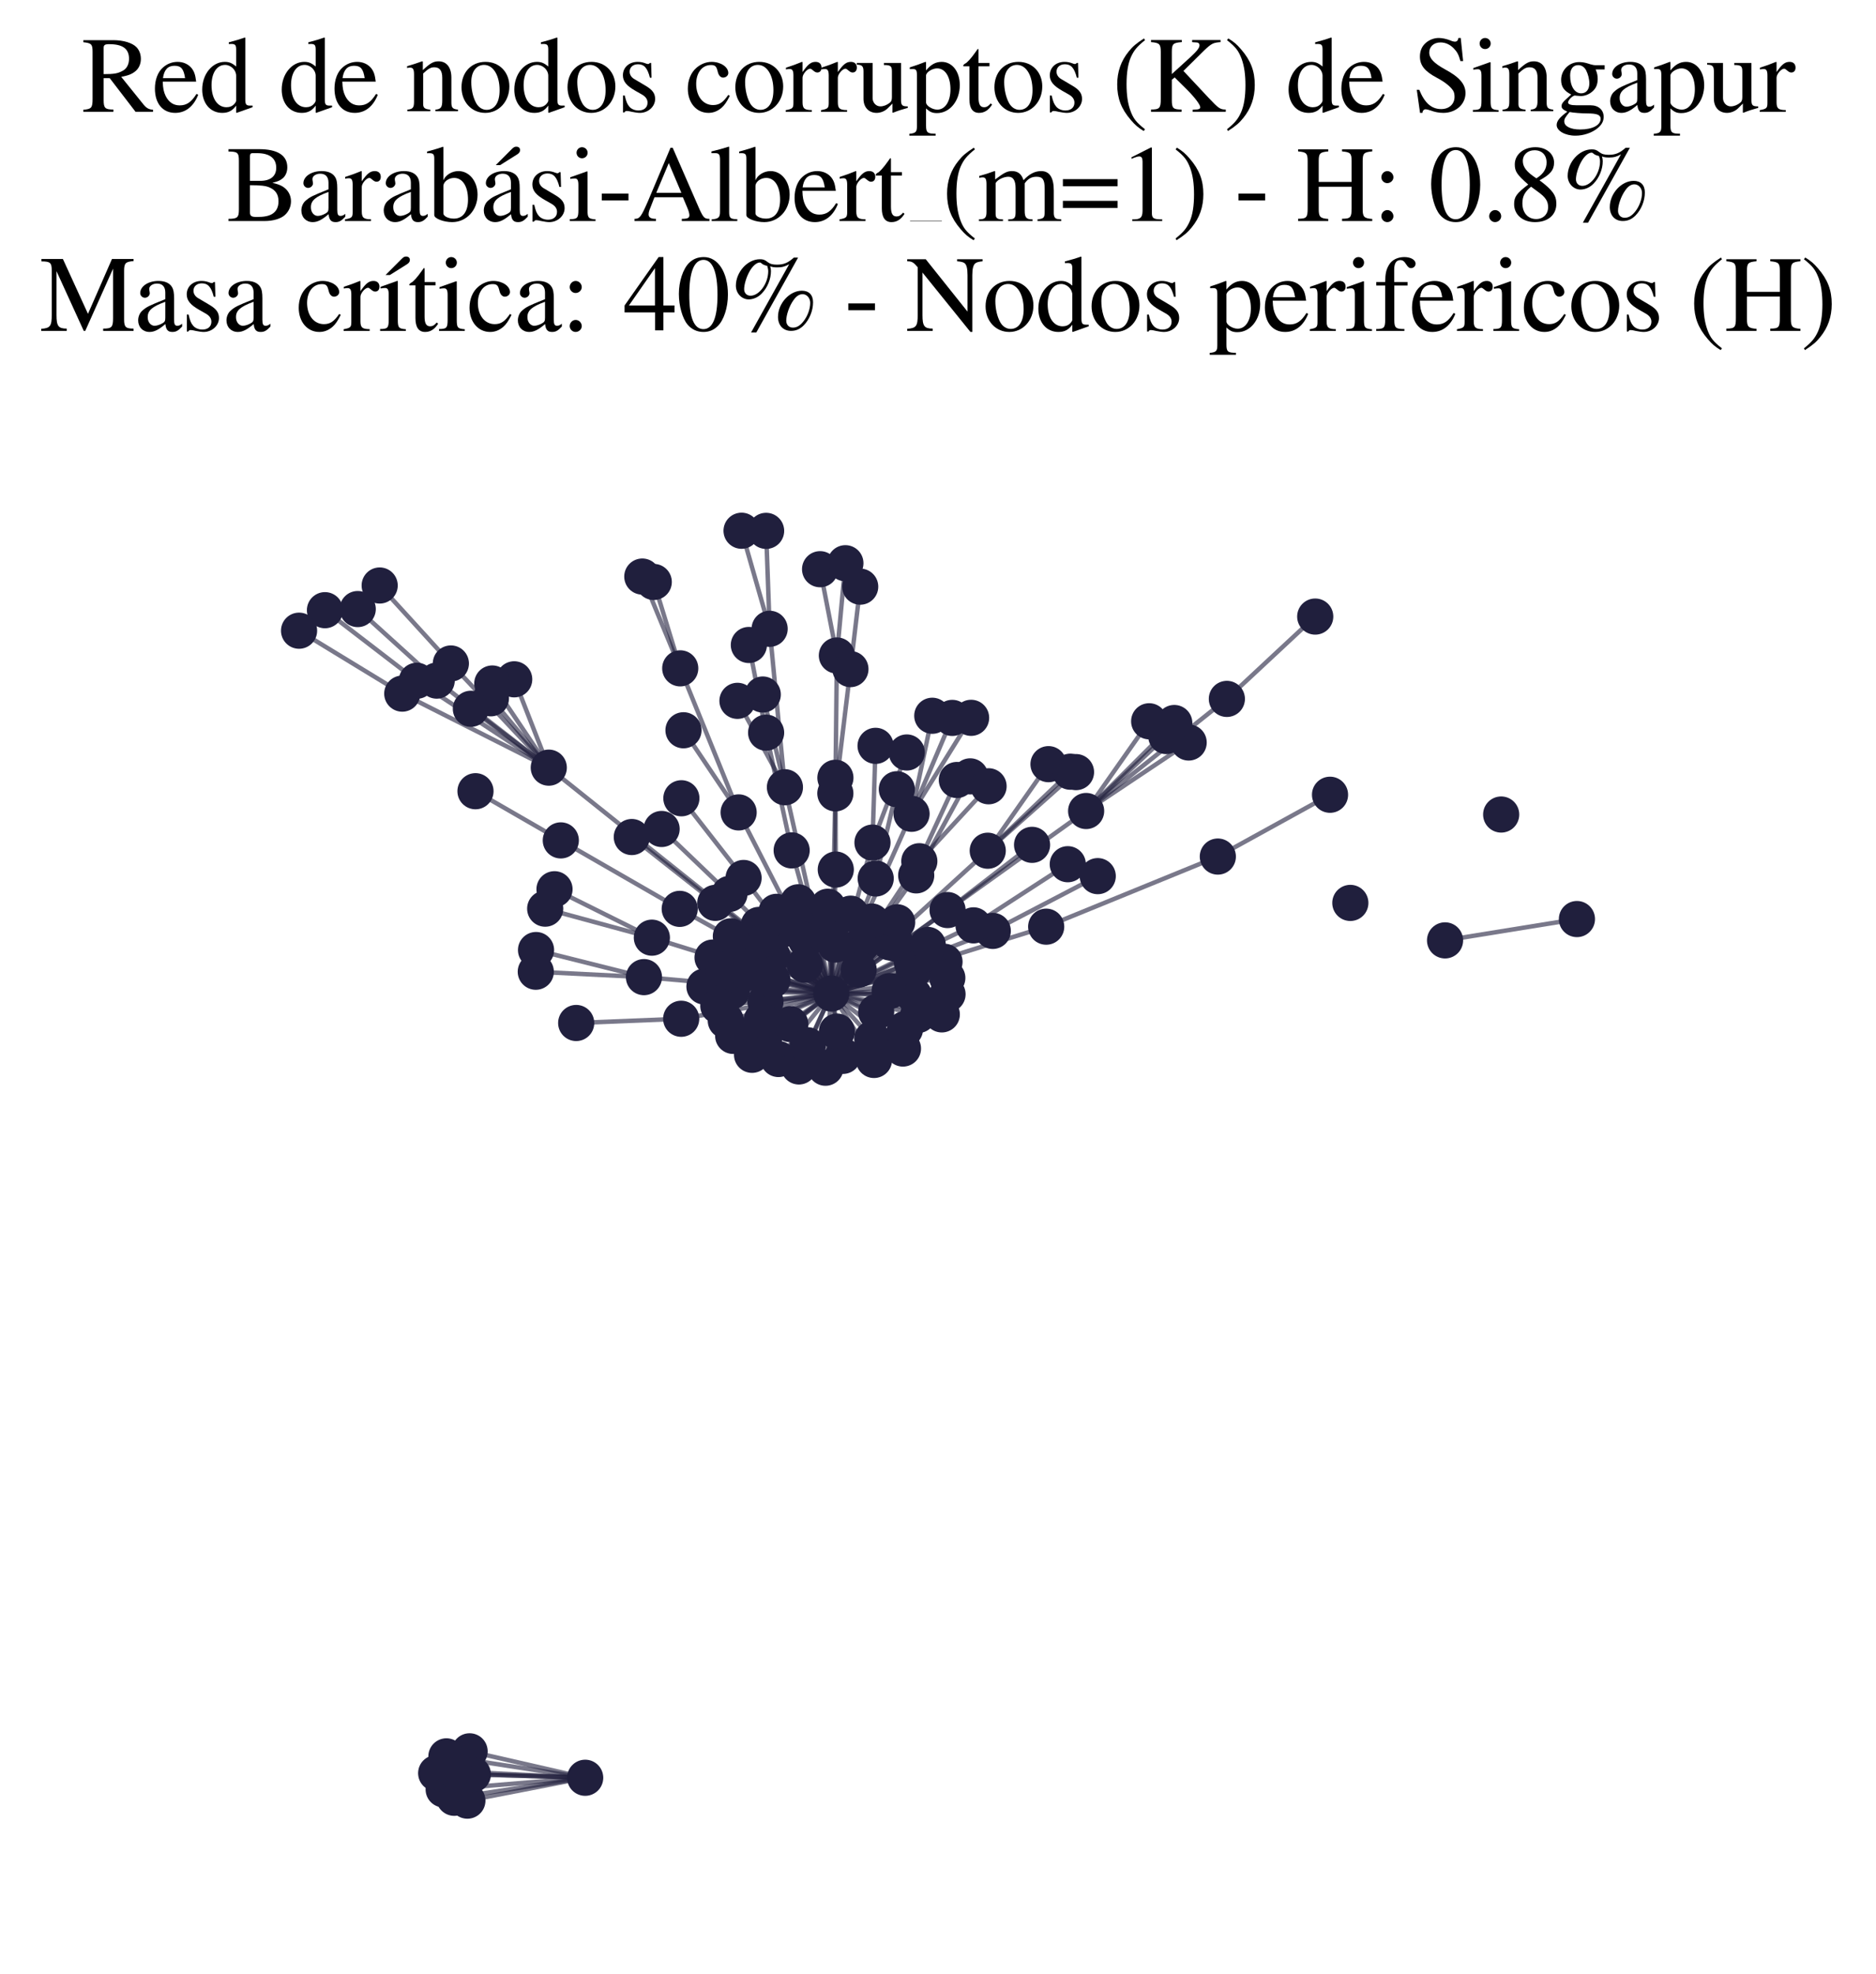 <?xml version="1.0" encoding="utf-8" standalone="no"?>
<!DOCTYPE svg PUBLIC "-//W3C//DTD SVG 1.1//EN"
  "http://www.w3.org/Graphics/SVG/1.1/DTD/svg11.dtd">
<svg xmlns:xlink="http://www.w3.org/1999/xlink" width="169.253pt" height="178.045pt" viewBox="0 0 169.253 178.045" xmlns="http://www.w3.org/2000/svg" version="1.1">
 <defs>
  <style type="text/css">*{stroke-linejoin: round; stroke-linecap: butt}</style>
 </defs>
 <g id="figure_1">
  <g id="patch_1">
   <path d="M 0 178.045 
L 169.253 178.045 
L 169.253 0 
L 0 0 
z
" style="fill: #ffffff"/>
  </g>
  <g id="axes_1">
   <g id="LineCollection_1">
    <path d="M 75.003 89.616 
L 49.511 69.242 
" clip-path="url(#p44a264e92d)" style="fill: none; stroke: #201f3d; stroke-opacity: 0.6; stroke-width: 0.4"/>
    <path d="M 75.003 89.616 
L 70.816 71.01 
" clip-path="url(#p44a264e92d)" style="fill: none; stroke: #201f3d; stroke-opacity: 0.6; stroke-width: 0.4"/>
    <path d="M 75.003 89.616 
L 66.866 85.8 
" clip-path="url(#p44a264e92d)" style="fill: none; stroke: #201f3d; stroke-opacity: 0.6; stroke-width: 0.4"/>
    <path d="M 75.003 89.616 
L 68.464 83.428 
" clip-path="url(#p44a264e92d)" style="fill: none; stroke: #201f3d; stroke-opacity: 0.6; stroke-width: 0.4"/>
    <path d="M 75.003 89.616 
L 97.991 73.152 
" clip-path="url(#p44a264e92d)" style="fill: none; stroke: #201f3d; stroke-opacity: 0.6; stroke-width: 0.4"/>
    <path d="M 75.003 89.616 
L 67.086 79.192 
" clip-path="url(#p44a264e92d)" style="fill: none; stroke: #201f3d; stroke-opacity: 0.6; stroke-width: 0.4"/>
    <path d="M 75.003 89.616 
L 75.366 71.561 
" clip-path="url(#p44a264e92d)" style="fill: none; stroke: #201f3d; stroke-opacity: 0.6; stroke-width: 0.4"/>
    <path d="M 75.003 89.616 
L 72.077 96.193 
" clip-path="url(#p44a264e92d)" style="fill: none; stroke: #201f3d; stroke-opacity: 0.6; stroke-width: 0.4"/>
    <path d="M 75.003 89.616 
L 75.363 85.205 
" clip-path="url(#p44a264e92d)" style="fill: none; stroke: #201f3d; stroke-opacity: 0.6; stroke-width: 0.4"/>
    <path d="M 75.003 89.616 
L 78.853 95.608 
" clip-path="url(#p44a264e92d)" style="fill: none; stroke: #201f3d; stroke-opacity: 0.6; stroke-width: 0.4"/>
    <path d="M 75.003 89.616 
L 58.098 88.136 
" clip-path="url(#p44a264e92d)" style="fill: none; stroke: #201f3d; stroke-opacity: 0.6; stroke-width: 0.4"/>
    <path d="M 75.003 89.616 
L 85.214 86.755 
" clip-path="url(#p44a264e92d)" style="fill: none; stroke: #201f3d; stroke-opacity: 0.6; stroke-width: 0.4"/>
    <path d="M 75.003 89.616 
L 82.24 73.404 
" clip-path="url(#p44a264e92d)" style="fill: none; stroke: #201f3d; stroke-opacity: 0.6; stroke-width: 0.4"/>
    <path d="M 75.003 89.616 
L 75.505 93.047 
" clip-path="url(#p44a264e92d)" style="fill: none; stroke: #201f3d; stroke-opacity: 0.6; stroke-width: 0.4"/>
    <path d="M 75.003 89.616 
L 89.568 83.967 
" clip-path="url(#p44a264e92d)" style="fill: none; stroke: #201f3d; stroke-opacity: 0.6; stroke-width: 0.4"/>
    <path d="M 75.003 89.616 
L 79.006 79.24 
" clip-path="url(#p44a264e92d)" style="fill: none; stroke: #201f3d; stroke-opacity: 0.6; stroke-width: 0.4"/>
    <path d="M 75.003 89.616 
L 75.404 78.435 
" clip-path="url(#p44a264e92d)" style="fill: none; stroke: #201f3d; stroke-opacity: 0.6; stroke-width: 0.4"/>
    <path d="M 75.003 89.616 
L 68.716 92.022 
" clip-path="url(#p44a264e92d)" style="fill: none; stroke: #201f3d; stroke-opacity: 0.6; stroke-width: 0.4"/>
    <path d="M 75.003 89.616 
L 78.715 76.003 
" clip-path="url(#p44a264e92d)" style="fill: none; stroke: #201f3d; stroke-opacity: 0.6; stroke-width: 0.4"/>
    <path d="M 75.003 89.616 
L 89.114 76.735 
" clip-path="url(#p44a264e92d)" style="fill: none; stroke: #201f3d; stroke-opacity: 0.6; stroke-width: 0.4"/>
    <path d="M 75.003 89.616 
L 82.464 89.795 
" clip-path="url(#p44a264e92d)" style="fill: none; stroke: #201f3d; stroke-opacity: 0.6; stroke-width: 0.4"/>
    <path d="M 75.003 89.616 
L 82.942 77.683 
" clip-path="url(#p44a264e92d)" style="fill: none; stroke: #201f3d; stroke-opacity: 0.6; stroke-width: 0.4"/>
    <path d="M 75.003 89.616 
L 64.534 81.439 
" clip-path="url(#p44a264e92d)" style="fill: none; stroke: #201f3d; stroke-opacity: 0.6; stroke-width: 0.4"/>
    <path d="M 75.003 89.616 
L 85.489 82.087 
" clip-path="url(#p44a264e92d)" style="fill: none; stroke: #201f3d; stroke-opacity: 0.6; stroke-width: 0.4"/>
    <path d="M 75.003 89.616 
L 82.27 86.823 
" clip-path="url(#p44a264e92d)" style="fill: none; stroke: #201f3d; stroke-opacity: 0.6; stroke-width: 0.4"/>
    <path d="M 75.003 89.616 
L 80.29 85.008 
" clip-path="url(#p44a264e92d)" style="fill: none; stroke: #201f3d; stroke-opacity: 0.6; stroke-width: 0.4"/>
    <path d="M 75.003 89.616 
L 71.3 92.377 
" clip-path="url(#p44a264e92d)" style="fill: none; stroke: #201f3d; stroke-opacity: 0.6; stroke-width: 0.4"/>
    <path d="M 75.003 89.616 
L 66.64 73.28 
" clip-path="url(#p44a264e92d)" style="fill: none; stroke: #201f3d; stroke-opacity: 0.6; stroke-width: 0.4"/>
    <path d="M 75.003 89.616 
L 84.97 91.497 
" clip-path="url(#p44a264e92d)" style="fill: none; stroke: #201f3d; stroke-opacity: 0.6; stroke-width: 0.4"/>
    <path d="M 75.003 89.616 
L 82.66 78.959 
" clip-path="url(#p44a264e92d)" style="fill: none; stroke: #201f3d; stroke-opacity: 0.6; stroke-width: 0.4"/>
    <path d="M 75.003 89.616 
L 67.851 95.144 
" clip-path="url(#p44a264e92d)" style="fill: none; stroke: #201f3d; stroke-opacity: 0.6; stroke-width: 0.4"/>
    <path d="M 75.003 89.616 
L 79.049 91.293 
" clip-path="url(#p44a264e92d)" style="fill: none; stroke: #201f3d; stroke-opacity: 0.6; stroke-width: 0.4"/>
    <path d="M 75.003 89.616 
L 81.649 92.828 
" clip-path="url(#p44a264e92d)" style="fill: none; stroke: #201f3d; stroke-opacity: 0.6; stroke-width: 0.4"/>
    <path d="M 75.003 89.616 
L 61.457 91.892 
" clip-path="url(#p44a264e92d)" style="fill: none; stroke: #201f3d; stroke-opacity: 0.6; stroke-width: 0.4"/>
    <path d="M 75.003 89.616 
L 65.481 92.061 
" clip-path="url(#p44a264e92d)" style="fill: none; stroke: #201f3d; stroke-opacity: 0.6; stroke-width: 0.4"/>
    <path d="M 75.003 89.616 
L 63.556 88.986 
" clip-path="url(#p44a264e92d)" style="fill: none; stroke: #201f3d; stroke-opacity: 0.6; stroke-width: 0.4"/>
    <path d="M 75.003 89.616 
L 94.387 83.586 
" clip-path="url(#p44a264e92d)" style="fill: none; stroke: #201f3d; stroke-opacity: 0.6; stroke-width: 0.4"/>
    <path d="M 75.003 89.616 
L 65.81 80.631 
" clip-path="url(#p44a264e92d)" style="fill: none; stroke: #201f3d; stroke-opacity: 0.6; stroke-width: 0.4"/>
    <path d="M 75.003 89.616 
L 64.285 86.374 
" clip-path="url(#p44a264e92d)" style="fill: none; stroke: #201f3d; stroke-opacity: 0.6; stroke-width: 0.4"/>
    <path d="M 75.003 89.616 
L 76.056 95.238 
" clip-path="url(#p44a264e92d)" style="fill: none; stroke: #201f3d; stroke-opacity: 0.6; stroke-width: 0.4"/>
    <path d="M 75.003 89.616 
L 67.508 87.732 
" clip-path="url(#p44a264e92d)" style="fill: none; stroke: #201f3d; stroke-opacity: 0.6; stroke-width: 0.4"/>
    <path d="M 75.003 89.616 
L 69.062 90.36 
" clip-path="url(#p44a264e92d)" style="fill: none; stroke: #201f3d; stroke-opacity: 0.6; stroke-width: 0.4"/>
    <path d="M 75.003 89.616 
L 68.769 84.898 
" clip-path="url(#p44a264e92d)" style="fill: none; stroke: #201f3d; stroke-opacity: 0.6; stroke-width: 0.4"/>
    <path d="M 75.003 89.616 
L 58.812 84.578 
" clip-path="url(#p44a264e92d)" style="fill: none; stroke: #201f3d; stroke-opacity: 0.6; stroke-width: 0.4"/>
    <path d="M 75.003 89.616 
L 66.149 93.437 
" clip-path="url(#p44a264e92d)" style="fill: none; stroke: #201f3d; stroke-opacity: 0.6; stroke-width: 0.4"/>
    <path d="M 75.003 89.616 
L 61.325 81.979 
" clip-path="url(#p44a264e92d)" style="fill: none; stroke: #201f3d; stroke-opacity: 0.6; stroke-width: 0.4"/>
    <path d="M 75.003 89.616 
L 71.424 76.705 
" clip-path="url(#p44a264e92d)" style="fill: none; stroke: #201f3d; stroke-opacity: 0.6; stroke-width: 0.4"/>
    <path d="M 75.003 89.616 
L 87.83 83.467 
" clip-path="url(#p44a264e92d)" style="fill: none; stroke: #201f3d; stroke-opacity: 0.6; stroke-width: 0.4"/>
    <path d="M 75.003 89.616 
L 80.264 89.394 
" clip-path="url(#p44a264e92d)" style="fill: none; stroke: #201f3d; stroke-opacity: 0.6; stroke-width: 0.4"/>
    <path d="M 75.003 89.616 
L 74.909 83.21 
" clip-path="url(#p44a264e92d)" style="fill: none; stroke: #201f3d; stroke-opacity: 0.6; stroke-width: 0.4"/>
    <path d="M 75.003 89.616 
L 80.942 83.191 
" clip-path="url(#p44a264e92d)" style="fill: none; stroke: #201f3d; stroke-opacity: 0.6; stroke-width: 0.4"/>
    <path d="M 75.003 89.616 
L 64.808 90.729 
" clip-path="url(#p44a264e92d)" style="fill: none; stroke: #201f3d; stroke-opacity: 0.6; stroke-width: 0.4"/>
    <path d="M 75.003 89.616 
L 83.703 85.232 
" clip-path="url(#p44a264e92d)" style="fill: none; stroke: #201f3d; stroke-opacity: 0.6; stroke-width: 0.4"/>
    <path d="M 75.003 89.616 
L 69.688 88.4 
" clip-path="url(#p44a264e92d)" style="fill: none; stroke: #201f3d; stroke-opacity: 0.6; stroke-width: 0.4"/>
    <path d="M 75.003 89.616 
L 72.015 81.388 
" clip-path="url(#p44a264e92d)" style="fill: none; stroke: #201f3d; stroke-opacity: 0.6; stroke-width: 0.4"/>
    <path d="M 75.003 89.616 
L 76.748 82.413 
" clip-path="url(#p44a264e92d)" style="fill: none; stroke: #201f3d; stroke-opacity: 0.6; stroke-width: 0.4"/>
    <path d="M 75.003 89.616 
L 71.059 83.753 
" clip-path="url(#p44a264e92d)" style="fill: none; stroke: #201f3d; stroke-opacity: 0.6; stroke-width: 0.4"/>
    <path d="M 75.003 89.616 
L 72.712 84.774 
" clip-path="url(#p44a264e92d)" style="fill: none; stroke: #201f3d; stroke-opacity: 0.6; stroke-width: 0.4"/>
    <path d="M 75.003 89.616 
L 82.839 91.548 
" clip-path="url(#p44a264e92d)" style="fill: none; stroke: #201f3d; stroke-opacity: 0.6; stroke-width: 0.4"/>
    <path d="M 75.003 89.616 
L 80.825 85.13 
" clip-path="url(#p44a264e92d)" style="fill: none; stroke: #201f3d; stroke-opacity: 0.6; stroke-width: 0.4"/>
    <path d="M 75.003 89.616 
L 74.678 81.789 
" clip-path="url(#p44a264e92d)" style="fill: none; stroke: #201f3d; stroke-opacity: 0.6; stroke-width: 0.4"/>
    <path d="M 75.003 89.616 
L 85.467 88.208 
" clip-path="url(#p44a264e92d)" style="fill: none; stroke: #201f3d; stroke-opacity: 0.6; stroke-width: 0.4"/>
    <path d="M 75.003 89.616 
L 70.231 95.522 
" clip-path="url(#p44a264e92d)" style="fill: none; stroke: #201f3d; stroke-opacity: 0.6; stroke-width: 0.4"/>
    <path d="M 75.003 89.616 
L 72.863 94.284 
" clip-path="url(#p44a264e92d)" style="fill: none; stroke: #201f3d; stroke-opacity: 0.6; stroke-width: 0.4"/>
    <path d="M 75.003 89.616 
L 78.649 83.122 
" clip-path="url(#p44a264e92d)" style="fill: none; stroke: #201f3d; stroke-opacity: 0.6; stroke-width: 0.4"/>
    <path d="M 75.003 89.616 
L 65.218 87.606 
" clip-path="url(#p44a264e92d)" style="fill: none; stroke: #201f3d; stroke-opacity: 0.6; stroke-width: 0.4"/>
    <path d="M 75.003 89.616 
L 81.465 94.577 
" clip-path="url(#p44a264e92d)" style="fill: none; stroke: #201f3d; stroke-opacity: 0.6; stroke-width: 0.4"/>
    <path d="M 75.003 89.616 
L 65.939 84.454 
" clip-path="url(#p44a264e92d)" style="fill: none; stroke: #201f3d; stroke-opacity: 0.6; stroke-width: 0.4"/>
    <path d="M 75.003 89.616 
L 82.458 87.524 
" clip-path="url(#p44a264e92d)" style="fill: none; stroke: #201f3d; stroke-opacity: 0.6; stroke-width: 0.4"/>
    <path d="M 75.003 89.616 
L 70.05 82.247 
" clip-path="url(#p44a264e92d)" style="fill: none; stroke: #201f3d; stroke-opacity: 0.6; stroke-width: 0.4"/>
    <path d="M 75.003 89.616 
L 77.468 87.462 
" clip-path="url(#p44a264e92d)" style="fill: none; stroke: #201f3d; stroke-opacity: 0.6; stroke-width: 0.4"/>
    <path d="M 75.003 89.616 
L 72.613 87.025 
" clip-path="url(#p44a264e92d)" style="fill: none; stroke: #201f3d; stroke-opacity: 0.6; stroke-width: 0.4"/>
    <path d="M 75.003 89.616 
L 69.687 86.219 
" clip-path="url(#p44a264e92d)" style="fill: none; stroke: #201f3d; stroke-opacity: 0.6; stroke-width: 0.4"/>
    <path d="M 75.003 89.616 
L 78.69 93.701 
" clip-path="url(#p44a264e92d)" style="fill: none; stroke: #201f3d; stroke-opacity: 0.6; stroke-width: 0.4"/>
    <path d="M 75.003 89.616 
L 72.647 82.458 
" clip-path="url(#p44a264e92d)" style="fill: none; stroke: #201f3d; stroke-opacity: 0.6; stroke-width: 0.4"/>
    <path d="M 75.003 89.616 
L 85.486 89.679 
" clip-path="url(#p44a264e92d)" style="fill: none; stroke: #201f3d; stroke-opacity: 0.6; stroke-width: 0.4"/>
    <path d="M 75.003 89.616 
L 77.76 85.175 
" clip-path="url(#p44a264e92d)" style="fill: none; stroke: #201f3d; stroke-opacity: 0.6; stroke-width: 0.4"/>
    <path d="M 75.003 89.616 
L 68.92 93.862 
" clip-path="url(#p44a264e92d)" style="fill: none; stroke: #201f3d; stroke-opacity: 0.6; stroke-width: 0.4"/>
    <path d="M 75.003 89.616 
L 66.032 89.414 
" clip-path="url(#p44a264e92d)" style="fill: none; stroke: #201f3d; stroke-opacity: 0.6; stroke-width: 0.4"/>
    <path d="M 75.003 89.616 
L 74.477 96.308 
" clip-path="url(#p44a264e92d)" style="fill: none; stroke: #201f3d; stroke-opacity: 0.6; stroke-width: 0.4"/>
    <path d="M 49.511 69.242 
L 37.605 61.404 
" clip-path="url(#p44a264e92d)" style="fill: none; stroke: #201f3d; stroke-opacity: 0.6; stroke-width: 0.4"/>
    <path d="M 49.511 69.242 
L 44.415 61.651 
" clip-path="url(#p44a264e92d)" style="fill: none; stroke: #201f3d; stroke-opacity: 0.6; stroke-width: 0.4"/>
    <path d="M 49.511 69.242 
L 40.677 59.846 
" clip-path="url(#p44a264e92d)" style="fill: none; stroke: #201f3d; stroke-opacity: 0.6; stroke-width: 0.4"/>
    <path d="M 49.511 69.242 
L 46.392 61.275 
" clip-path="url(#p44a264e92d)" style="fill: none; stroke: #201f3d; stroke-opacity: 0.6; stroke-width: 0.4"/>
    <path d="M 49.511 69.242 
L 42.482 63.933 
" clip-path="url(#p44a264e92d)" style="fill: none; stroke: #201f3d; stroke-opacity: 0.6; stroke-width: 0.4"/>
    <path d="M 49.511 69.242 
L 39.398 61.391 
" clip-path="url(#p44a264e92d)" style="fill: none; stroke: #201f3d; stroke-opacity: 0.6; stroke-width: 0.4"/>
    <path d="M 49.511 69.242 
L 36.292 62.565 
" clip-path="url(#p44a264e92d)" style="fill: none; stroke: #201f3d; stroke-opacity: 0.6; stroke-width: 0.4"/>
    <path d="M 49.511 69.242 
L 44.29 62.986 
" clip-path="url(#p44a264e92d)" style="fill: none; stroke: #201f3d; stroke-opacity: 0.6; stroke-width: 0.4"/>
    <path d="M 70.816 71.01 
L 69.437 56.718 
" clip-path="url(#p44a264e92d)" style="fill: none; stroke: #201f3d; stroke-opacity: 0.6; stroke-width: 0.4"/>
    <path d="M 70.816 71.01 
L 66.534 63.216 
" clip-path="url(#p44a264e92d)" style="fill: none; stroke: #201f3d; stroke-opacity: 0.6; stroke-width: 0.4"/>
    <path d="M 70.816 71.01 
L 68.817 62.645 
" clip-path="url(#p44a264e92d)" style="fill: none; stroke: #201f3d; stroke-opacity: 0.6; stroke-width: 0.4"/>
    <path d="M 97.991 73.152 
L 107.241 66.974 
" clip-path="url(#p44a264e92d)" style="fill: none; stroke: #201f3d; stroke-opacity: 0.6; stroke-width: 0.4"/>
    <path d="M 97.991 73.152 
L 103.678 65.06 
" clip-path="url(#p44a264e92d)" style="fill: none; stroke: #201f3d; stroke-opacity: 0.6; stroke-width: 0.4"/>
    <path d="M 97.991 73.152 
L 110.688 63.041 
" clip-path="url(#p44a264e92d)" style="fill: none; stroke: #201f3d; stroke-opacity: 0.6; stroke-width: 0.4"/>
    <path d="M 97.991 73.152 
L 105.217 66.391 
" clip-path="url(#p44a264e92d)" style="fill: none; stroke: #201f3d; stroke-opacity: 0.6; stroke-width: 0.4"/>
    <path d="M 97.991 73.152 
L 105.944 65.216 
" clip-path="url(#p44a264e92d)" style="fill: none; stroke: #201f3d; stroke-opacity: 0.6; stroke-width: 0.4"/>
    <path d="M 93.113 76.205 
L 85.489 82.087 
" clip-path="url(#p44a264e92d)" style="fill: none; stroke: #201f3d; stroke-opacity: 0.6; stroke-width: 0.4"/>
    <path d="M 67.086 79.192 
L 61.474 72.004 
" clip-path="url(#p44a264e92d)" style="fill: none; stroke: #201f3d; stroke-opacity: 0.6; stroke-width: 0.4"/>
    <path d="M 75.366 71.561 
L 76.726 60.353 
" clip-path="url(#p44a264e92d)" style="fill: none; stroke: #201f3d; stroke-opacity: 0.6; stroke-width: 0.4"/>
    <path d="M 75.366 71.561 
L 75.503 59.127 
" clip-path="url(#p44a264e92d)" style="fill: none; stroke: #201f3d; stroke-opacity: 0.6; stroke-width: 0.4"/>
    <path d="M 58.982 52.493 
L 61.371 60.285 
" clip-path="url(#p44a264e92d)" style="fill: none; stroke: #201f3d; stroke-opacity: 0.6; stroke-width: 0.4"/>
    <path d="M 69.119 66.087 
L 71.424 76.705 
" clip-path="url(#p44a264e92d)" style="fill: none; stroke: #201f3d; stroke-opacity: 0.6; stroke-width: 0.4"/>
    <path d="M 69.119 66.087 
L 67.562 58.178 
" clip-path="url(#p44a264e92d)" style="fill: none; stroke: #201f3d; stroke-opacity: 0.6; stroke-width: 0.4"/>
    <path d="M 69.437 56.718 
L 66.904 47.873 
" clip-path="url(#p44a264e92d)" style="fill: none; stroke: #201f3d; stroke-opacity: 0.6; stroke-width: 0.4"/>
    <path d="M 69.437 56.718 
L 69.118 47.884 
" clip-path="url(#p44a264e92d)" style="fill: none; stroke: #201f3d; stroke-opacity: 0.6; stroke-width: 0.4"/>
    <path d="M 76.272 50.803 
L 75.503 59.127 
" clip-path="url(#p44a264e92d)" style="fill: none; stroke: #201f3d; stroke-opacity: 0.6; stroke-width: 0.4"/>
    <path d="M 58.098 88.136 
L 48.339 87.65 
" clip-path="url(#p44a264e92d)" style="fill: none; stroke: #201f3d; stroke-opacity: 0.6; stroke-width: 0.4"/>
    <path d="M 58.098 88.136 
L 48.361 85.693 
" clip-path="url(#p44a264e92d)" style="fill: none; stroke: #201f3d; stroke-opacity: 0.6; stroke-width: 0.4"/>
    <path d="M 96.565 69.608 
L 89.114 76.735 
" clip-path="url(#p44a264e92d)" style="fill: none; stroke: #201f3d; stroke-opacity: 0.6; stroke-width: 0.4"/>
    <path d="M 82.24 73.404 
L 85.913 64.755 
" clip-path="url(#p44a264e92d)" style="fill: none; stroke: #201f3d; stroke-opacity: 0.6; stroke-width: 0.4"/>
    <path d="M 82.24 73.404 
L 87.613 64.748 
" clip-path="url(#p44a264e92d)" style="fill: none; stroke: #201f3d; stroke-opacity: 0.6; stroke-width: 0.4"/>
    <path d="M 82.24 73.404 
L 84.11 64.562 
" clip-path="url(#p44a264e92d)" style="fill: none; stroke: #201f3d; stroke-opacity: 0.6; stroke-width: 0.4"/>
    <path d="M 52.795 160.354 
L 42.167 162.418 
" clip-path="url(#p44a264e92d)" style="fill: none; stroke: #201f3d; stroke-opacity: 0.6; stroke-width: 0.4"/>
    <path d="M 52.795 160.354 
L 39.352 159.941 
" clip-path="url(#p44a264e92d)" style="fill: none; stroke: #201f3d; stroke-opacity: 0.6; stroke-width: 0.4"/>
    <path d="M 52.795 160.354 
L 42.661 160.048 
" clip-path="url(#p44a264e92d)" style="fill: none; stroke: #201f3d; stroke-opacity: 0.6; stroke-width: 0.4"/>
    <path d="M 52.795 160.354 
L 42.368 157.97 
" clip-path="url(#p44a264e92d)" style="fill: none; stroke: #201f3d; stroke-opacity: 0.6; stroke-width: 0.4"/>
    <path d="M 52.795 160.354 
L 40.983 162.159 
" clip-path="url(#p44a264e92d)" style="fill: none; stroke: #201f3d; stroke-opacity: 0.6; stroke-width: 0.4"/>
    <path d="M 52.795 160.354 
L 40.957 159.774 
" clip-path="url(#p44a264e92d)" style="fill: none; stroke: #201f3d; stroke-opacity: 0.6; stroke-width: 0.4"/>
    <path d="M 52.795 160.354 
L 40.276 158.424 
" clip-path="url(#p44a264e92d)" style="fill: none; stroke: #201f3d; stroke-opacity: 0.6; stroke-width: 0.4"/>
    <path d="M 52.795 160.354 
L 40.028 161.405 
" clip-path="url(#p44a264e92d)" style="fill: none; stroke: #201f3d; stroke-opacity: 0.6; stroke-width: 0.4"/>
    <path d="M 76.726 60.353 
L 77.607 52.916 
" clip-path="url(#p44a264e92d)" style="fill: none; stroke: #201f3d; stroke-opacity: 0.6; stroke-width: 0.4"/>
    <path d="M 94.596 68.928 
L 89.114 76.735 
" clip-path="url(#p44a264e92d)" style="fill: none; stroke: #201f3d; stroke-opacity: 0.6; stroke-width: 0.4"/>
    <path d="M 89.568 83.967 
L 99.038 79.027 
" clip-path="url(#p44a264e92d)" style="fill: none; stroke: #201f3d; stroke-opacity: 0.6; stroke-width: 0.4"/>
    <path d="M 79.006 79.24 
L 80.913 71.189 
" clip-path="url(#p44a264e92d)" style="fill: none; stroke: #201f3d; stroke-opacity: 0.6; stroke-width: 0.4"/>
    <path d="M 75.404 78.435 
L 75.371 70.157 
" clip-path="url(#p44a264e92d)" style="fill: none; stroke: #201f3d; stroke-opacity: 0.6; stroke-width: 0.4"/>
    <path d="M 96.335 77.952 
L 87.83 83.467 
" clip-path="url(#p44a264e92d)" style="fill: none; stroke: #201f3d; stroke-opacity: 0.6; stroke-width: 0.4"/>
    <path d="M 87.533 70.029 
L 82.66 78.959 
" clip-path="url(#p44a264e92d)" style="fill: none; stroke: #201f3d; stroke-opacity: 0.6; stroke-width: 0.4"/>
    <path d="M 118.66 55.614 
L 110.688 63.041 
" clip-path="url(#p44a264e92d)" style="fill: none; stroke: #201f3d; stroke-opacity: 0.6; stroke-width: 0.4"/>
    <path d="M 50.028 80.21 
L 58.812 84.578 
" clip-path="url(#p44a264e92d)" style="fill: none; stroke: #201f3d; stroke-opacity: 0.6; stroke-width: 0.4"/>
    <path d="M 39.398 61.391 
L 32.275 54.937 
" clip-path="url(#p44a264e92d)" style="fill: none; stroke: #201f3d; stroke-opacity: 0.6; stroke-width: 0.4"/>
    <path d="M 78.715 76.003 
L 81.81 67.874 
" clip-path="url(#p44a264e92d)" style="fill: none; stroke: #201f3d; stroke-opacity: 0.6; stroke-width: 0.4"/>
    <path d="M 78.715 76.003 
L 78.994 67.275 
" clip-path="url(#p44a264e92d)" style="fill: none; stroke: #201f3d; stroke-opacity: 0.6; stroke-width: 0.4"/>
    <path d="M 89.114 76.735 
L 97.078 69.644 
" clip-path="url(#p44a264e92d)" style="fill: none; stroke: #201f3d; stroke-opacity: 0.6; stroke-width: 0.4"/>
    <path d="M 37.605 61.404 
L 29.318 55.039 
" clip-path="url(#p44a264e92d)" style="fill: none; stroke: #201f3d; stroke-opacity: 0.6; stroke-width: 0.4"/>
    <path d="M 82.942 77.683 
L 89.189 70.922 
" clip-path="url(#p44a264e92d)" style="fill: none; stroke: #201f3d; stroke-opacity: 0.6; stroke-width: 0.4"/>
    <path d="M 82.942 77.683 
L 86.327 70.355 
" clip-path="url(#p44a264e92d)" style="fill: none; stroke: #201f3d; stroke-opacity: 0.6; stroke-width: 0.4"/>
    <path d="M 64.534 81.439 
L 57.001 75.5 
" clip-path="url(#p44a264e92d)" style="fill: none; stroke: #201f3d; stroke-opacity: 0.6; stroke-width: 0.4"/>
    <path d="M 57.949 52.006 
L 61.371 60.285 
" clip-path="url(#p44a264e92d)" style="fill: none; stroke: #201f3d; stroke-opacity: 0.6; stroke-width: 0.4"/>
    <path d="M 59.691 74.774 
L 65.81 80.631 
" clip-path="url(#p44a264e92d)" style="fill: none; stroke: #201f3d; stroke-opacity: 0.6; stroke-width: 0.4"/>
    <path d="M 66.64 73.28 
L 61.371 60.285 
" clip-path="url(#p44a264e92d)" style="fill: none; stroke: #201f3d; stroke-opacity: 0.6; stroke-width: 0.4"/>
    <path d="M 66.64 73.28 
L 61.664 65.87 
" clip-path="url(#p44a264e92d)" style="fill: none; stroke: #201f3d; stroke-opacity: 0.6; stroke-width: 0.4"/>
    <path d="M 109.873 77.262 
L 94.387 83.586 
" clip-path="url(#p44a264e92d)" style="fill: none; stroke: #201f3d; stroke-opacity: 0.6; stroke-width: 0.4"/>
    <path d="M 109.873 77.262 
L 119.995 71.687 
" clip-path="url(#p44a264e92d)" style="fill: none; stroke: #201f3d; stroke-opacity: 0.6; stroke-width: 0.4"/>
    <path d="M 36.292 62.565 
L 26.982 56.889 
" clip-path="url(#p44a264e92d)" style="fill: none; stroke: #201f3d; stroke-opacity: 0.6; stroke-width: 0.4"/>
    <path d="M 130.373 84.822 
L 142.271 82.899 
" clip-path="url(#p44a264e92d)" style="fill: none; stroke: #201f3d; stroke-opacity: 0.6; stroke-width: 0.4"/>
    <path d="M 61.457 91.892 
L 51.984 92.274 
" clip-path="url(#p44a264e92d)" style="fill: none; stroke: #201f3d; stroke-opacity: 0.6; stroke-width: 0.4"/>
    <path d="M 75.503 59.127 
L 73.988 51.343 
" clip-path="url(#p44a264e92d)" style="fill: none; stroke: #201f3d; stroke-opacity: 0.6; stroke-width: 0.4"/>
    <path d="M 40.677 59.846 
L 34.255 52.812 
" clip-path="url(#p44a264e92d)" style="fill: none; stroke: #201f3d; stroke-opacity: 0.6; stroke-width: 0.4"/>
    <path d="M 58.812 84.578 
L 49.187 81.961 
" clip-path="url(#p44a264e92d)" style="fill: none; stroke: #201f3d; stroke-opacity: 0.6; stroke-width: 0.4"/>
    <path d="M 42.899 71.368 
L 50.596 75.804 
" clip-path="url(#p44a264e92d)" style="fill: none; stroke: #201f3d; stroke-opacity: 0.6; stroke-width: 0.4"/>
    <path d="M 61.325 81.979 
L 50.596 75.804 
" clip-path="url(#p44a264e92d)" style="fill: none; stroke: #201f3d; stroke-opacity: 0.6; stroke-width: 0.4"/>
   </g>
   <g id="PathCollection_1">
    <defs>
     <path id="m298c231767" d="M 0 1.581 
C 0.419 1.581 0.822 1.415 1.118 1.118 
C 1.415 0.822 1.581 0.419 1.581 0 
C 1.581 -0.419 1.415 -0.822 1.118 -1.118 
C 0.822 -1.415 0.419 -1.581 0 -1.581 
C -0.419 -1.581 -0.822 -1.415 -1.118 -1.118 
C -1.415 -0.822 -1.581 -0.419 -1.581 0 
C -1.581 0.419 -1.415 0.822 -1.118 1.118 
C -0.822 1.415 -0.419 1.581 0 1.581 
z
" style="stroke: #201f3d; stroke-width: 0.1"/>
    </defs>
    <g clip-path="url(#p44a264e92d)">
     <use xlink:href="#m298c231767" x="77.76" y="85.175" style="fill: #201f3d; stroke: #201f3d; stroke-width: 0.1"/>
     <use xlink:href="#m298c231767" x="85.913" y="64.755" style="fill: #201f3d; stroke: #201f3d; stroke-width: 0.1"/>
     <use xlink:href="#m298c231767" x="80.825" y="85.13" style="fill: #201f3d; stroke: #201f3d; stroke-width: 0.1"/>
     <use xlink:href="#m298c231767" x="85.489" y="82.087" style="fill: #201f3d; stroke: #201f3d; stroke-width: 0.1"/>
     <use xlink:href="#m298c231767" x="82.27" y="86.823" style="fill: #201f3d; stroke: #201f3d; stroke-width: 0.1"/>
     <use xlink:href="#m298c231767" x="69.687" y="86.219" style="fill: #201f3d; stroke: #201f3d; stroke-width: 0.1"/>
     <use xlink:href="#m298c231767" x="66.149" y="93.437" style="fill: #201f3d; stroke: #201f3d; stroke-width: 0.1"/>
     <use xlink:href="#m298c231767" x="61.325" y="81.979" style="fill: #201f3d; stroke: #201f3d; stroke-width: 0.1"/>
     <use xlink:href="#m298c231767" x="72.015" y="81.388" style="fill: #201f3d; stroke: #201f3d; stroke-width: 0.1"/>
     <use xlink:href="#m298c231767" x="66.534" y="63.216" style="fill: #201f3d; stroke: #201f3d; stroke-width: 0.1"/>
     <use xlink:href="#m298c231767" x="71.059" y="83.753" style="fill: #201f3d; stroke: #201f3d; stroke-width: 0.1"/>
     <use xlink:href="#m298c231767" x="94.387" y="83.586" style="fill: #201f3d; stroke: #201f3d; stroke-width: 0.1"/>
     <use xlink:href="#m298c231767" x="40.983" y="162.159" style="fill: #201f3d; stroke: #201f3d; stroke-width: 0.1"/>
     <use xlink:href="#m298c231767" x="42.368" y="157.97" style="fill: #201f3d; stroke: #201f3d; stroke-width: 0.1"/>
     <use xlink:href="#m298c231767" x="121.828" y="81.443" style="fill: #201f3d; stroke: #201f3d; stroke-width: 0.1"/>
     <use xlink:href="#m298c231767" x="82.839" y="91.548" style="fill: #201f3d; stroke: #201f3d; stroke-width: 0.1"/>
     <use xlink:href="#m298c231767" x="67.562" y="58.178" style="fill: #201f3d; stroke: #201f3d; stroke-width: 0.1"/>
     <use xlink:href="#m298c231767" x="87.533" y="70.029" style="fill: #201f3d; stroke: #201f3d; stroke-width: 0.1"/>
     <use xlink:href="#m298c231767" x="51.984" y="92.274" style="fill: #201f3d; stroke: #201f3d; stroke-width: 0.1"/>
     <use xlink:href="#m298c231767" x="119.995" y="71.687" style="fill: #201f3d; stroke: #201f3d; stroke-width: 0.1"/>
     <use xlink:href="#m298c231767" x="57.001" y="75.5" style="fill: #201f3d; stroke: #201f3d; stroke-width: 0.1"/>
     <use xlink:href="#m298c231767" x="61.474" y="72.004" style="fill: #201f3d; stroke: #201f3d; stroke-width: 0.1"/>
     <use xlink:href="#m298c231767" x="94.596" y="68.928" style="fill: #201f3d; stroke: #201f3d; stroke-width: 0.1"/>
     <use xlink:href="#m298c231767" x="78.853" y="95.608" style="fill: #201f3d; stroke: #201f3d; stroke-width: 0.1"/>
     <use xlink:href="#m298c231767" x="84.97" y="91.497" style="fill: #201f3d; stroke: #201f3d; stroke-width: 0.1"/>
     <use xlink:href="#m298c231767" x="59.691" y="74.774" style="fill: #201f3d; stroke: #201f3d; stroke-width: 0.1"/>
     <use xlink:href="#m298c231767" x="49.187" y="81.961" style="fill: #201f3d; stroke: #201f3d; stroke-width: 0.1"/>
     <use xlink:href="#m298c231767" x="69.062" y="90.36" style="fill: #201f3d; stroke: #201f3d; stroke-width: 0.1"/>
     <use xlink:href="#m298c231767" x="76.056" y="95.238" style="fill: #201f3d; stroke: #201f3d; stroke-width: 0.1"/>
     <use xlink:href="#m298c231767" x="75.503" y="59.127" style="fill: #201f3d; stroke: #201f3d; stroke-width: 0.1"/>
     <use xlink:href="#m298c231767" x="58.812" y="84.578" style="fill: #201f3d; stroke: #201f3d; stroke-width: 0.1"/>
     <use xlink:href="#m298c231767" x="74.477" y="96.308" style="fill: #201f3d; stroke: #201f3d; stroke-width: 0.1"/>
     <use xlink:href="#m298c231767" x="81.649" y="92.828" style="fill: #201f3d; stroke: #201f3d; stroke-width: 0.1"/>
     <use xlink:href="#m298c231767" x="67.851" y="95.144" style="fill: #201f3d; stroke: #201f3d; stroke-width: 0.1"/>
     <use xlink:href="#m298c231767" x="75.366" y="71.561" style="fill: #201f3d; stroke: #201f3d; stroke-width: 0.1"/>
     <use xlink:href="#m298c231767" x="118.66" y="55.614" style="fill: #201f3d; stroke: #201f3d; stroke-width: 0.1"/>
     <use xlink:href="#m298c231767" x="40.028" y="161.405" style="fill: #201f3d; stroke: #201f3d; stroke-width: 0.1"/>
     <use xlink:href="#m298c231767" x="78.715" y="76.003" style="fill: #201f3d; stroke: #201f3d; stroke-width: 0.1"/>
     <use xlink:href="#m298c231767" x="69.118" y="47.884" style="fill: #201f3d; stroke: #201f3d; stroke-width: 0.1"/>
     <use xlink:href="#m298c231767" x="105.217" y="66.391" style="fill: #201f3d; stroke: #201f3d; stroke-width: 0.1"/>
     <use xlink:href="#m298c231767" x="82.66" y="78.959" style="fill: #201f3d; stroke: #201f3d; stroke-width: 0.1"/>
     <use xlink:href="#m298c231767" x="39.352" y="159.941" style="fill: #201f3d; stroke: #201f3d; stroke-width: 0.1"/>
     <use xlink:href="#m298c231767" x="44.29" y="62.986" style="fill: #201f3d; stroke: #201f3d; stroke-width: 0.1"/>
     <use xlink:href="#m298c231767" x="68.817" y="62.645" style="fill: #201f3d; stroke: #201f3d; stroke-width: 0.1"/>
     <use xlink:href="#m298c231767" x="75.371" y="70.157" style="fill: #201f3d; stroke: #201f3d; stroke-width: 0.1"/>
     <use xlink:href="#m298c231767" x="79.006" y="79.24" style="fill: #201f3d; stroke: #201f3d; stroke-width: 0.1"/>
     <use xlink:href="#m298c231767" x="74.909" y="83.21" style="fill: #201f3d; stroke: #201f3d; stroke-width: 0.1"/>
     <use xlink:href="#m298c231767" x="107.241" y="66.974" style="fill: #201f3d; stroke: #201f3d; stroke-width: 0.1"/>
     <use xlink:href="#m298c231767" x="48.339" y="87.65" style="fill: #201f3d; stroke: #201f3d; stroke-width: 0.1"/>
     <use xlink:href="#m298c231767" x="68.464" y="83.428" style="fill: #201f3d; stroke: #201f3d; stroke-width: 0.1"/>
     <use xlink:href="#m298c231767" x="66.866" y="85.8" style="fill: #201f3d; stroke: #201f3d; stroke-width: 0.1"/>
     <use xlink:href="#m298c231767" x="82.458" y="87.524" style="fill: #201f3d; stroke: #201f3d; stroke-width: 0.1"/>
     <use xlink:href="#m298c231767" x="82.464" y="89.795" style="fill: #201f3d; stroke: #201f3d; stroke-width: 0.1"/>
     <use xlink:href="#m298c231767" x="32.275" y="54.937" style="fill: #201f3d; stroke: #201f3d; stroke-width: 0.1"/>
     <use xlink:href="#m298c231767" x="105.944" y="65.216" style="fill: #201f3d; stroke: #201f3d; stroke-width: 0.1"/>
     <use xlink:href="#m298c231767" x="109.873" y="77.262" style="fill: #201f3d; stroke: #201f3d; stroke-width: 0.1"/>
     <use xlink:href="#m298c231767" x="42.899" y="71.368" style="fill: #201f3d; stroke: #201f3d; stroke-width: 0.1"/>
     <use xlink:href="#m298c231767" x="67.086" y="79.192" style="fill: #201f3d; stroke: #201f3d; stroke-width: 0.1"/>
     <use xlink:href="#m298c231767" x="84.11" y="64.562" style="fill: #201f3d; stroke: #201f3d; stroke-width: 0.1"/>
     <use xlink:href="#m298c231767" x="46.392" y="61.275" style="fill: #201f3d; stroke: #201f3d; stroke-width: 0.1"/>
     <use xlink:href="#m298c231767" x="77.468" y="87.462" style="fill: #201f3d; stroke: #201f3d; stroke-width: 0.1"/>
     <use xlink:href="#m298c231767" x="89.568" y="83.967" style="fill: #201f3d; stroke: #201f3d; stroke-width: 0.1"/>
     <use xlink:href="#m298c231767" x="72.647" y="82.458" style="fill: #201f3d; stroke: #201f3d; stroke-width: 0.1"/>
     <use xlink:href="#m298c231767" x="61.457" y="91.892" style="fill: #201f3d; stroke: #201f3d; stroke-width: 0.1"/>
     <use xlink:href="#m298c231767" x="70.231" y="95.522" style="fill: #201f3d; stroke: #201f3d; stroke-width: 0.1"/>
     <use xlink:href="#m298c231767" x="72.077" y="96.193" style="fill: #201f3d; stroke: #201f3d; stroke-width: 0.1"/>
     <use xlink:href="#m298c231767" x="97.991" y="73.152" style="fill: #201f3d; stroke: #201f3d; stroke-width: 0.1"/>
     <use xlink:href="#m298c231767" x="87.613" y="64.748" style="fill: #201f3d; stroke: #201f3d; stroke-width: 0.1"/>
     <use xlink:href="#m298c231767" x="50.028" y="80.21" style="fill: #201f3d; stroke: #201f3d; stroke-width: 0.1"/>
     <use xlink:href="#m298c231767" x="63.556" y="88.986" style="fill: #201f3d; stroke: #201f3d; stroke-width: 0.1"/>
     <use xlink:href="#m298c231767" x="80.29" y="85.008" style="fill: #201f3d; stroke: #201f3d; stroke-width: 0.1"/>
     <use xlink:href="#m298c231767" x="75.404" y="78.435" style="fill: #201f3d; stroke: #201f3d; stroke-width: 0.1"/>
     <use xlink:href="#m298c231767" x="44.415" y="61.651" style="fill: #201f3d; stroke: #201f3d; stroke-width: 0.1"/>
     <use xlink:href="#m298c231767" x="87.83" y="83.467" style="fill: #201f3d; stroke: #201f3d; stroke-width: 0.1"/>
     <use xlink:href="#m298c231767" x="80.264" y="89.394" style="fill: #201f3d; stroke: #201f3d; stroke-width: 0.1"/>
     <use xlink:href="#m298c231767" x="78.69" y="93.701" style="fill: #201f3d; stroke: #201f3d; stroke-width: 0.1"/>
     <use xlink:href="#m298c231767" x="76.748" y="82.413" style="fill: #201f3d; stroke: #201f3d; stroke-width: 0.1"/>
     <use xlink:href="#m298c231767" x="130.373" y="84.822" style="fill: #201f3d; stroke: #201f3d; stroke-width: 0.1"/>
     <use xlink:href="#m298c231767" x="64.285" y="86.374" style="fill: #201f3d; stroke: #201f3d; stroke-width: 0.1"/>
     <use xlink:href="#m298c231767" x="72.712" y="84.774" style="fill: #201f3d; stroke: #201f3d; stroke-width: 0.1"/>
     <use xlink:href="#m298c231767" x="64.534" y="81.439" style="fill: #201f3d; stroke: #201f3d; stroke-width: 0.1"/>
     <use xlink:href="#m298c231767" x="65.81" y="80.631" style="fill: #201f3d; stroke: #201f3d; stroke-width: 0.1"/>
     <use xlink:href="#m298c231767" x="89.114" y="76.735" style="fill: #201f3d; stroke: #201f3d; stroke-width: 0.1"/>
     <use xlink:href="#m298c231767" x="36.292" y="62.565" style="fill: #201f3d; stroke: #201f3d; stroke-width: 0.1"/>
     <use xlink:href="#m298c231767" x="74.678" y="81.789" style="fill: #201f3d; stroke: #201f3d; stroke-width: 0.1"/>
     <use xlink:href="#m298c231767" x="29.318" y="55.039" style="fill: #201f3d; stroke: #201f3d; stroke-width: 0.1"/>
     <use xlink:href="#m298c231767" x="65.481" y="92.061" style="fill: #201f3d; stroke: #201f3d; stroke-width: 0.1"/>
     <use xlink:href="#m298c231767" x="34.255" y="52.812" style="fill: #201f3d; stroke: #201f3d; stroke-width: 0.1"/>
     <use xlink:href="#m298c231767" x="85.486" y="89.679" style="fill: #201f3d; stroke: #201f3d; stroke-width: 0.1"/>
     <use xlink:href="#m298c231767" x="57.949" y="52.006" style="fill: #201f3d; stroke: #201f3d; stroke-width: 0.1"/>
     <use xlink:href="#m298c231767" x="80.942" y="83.191" style="fill: #201f3d; stroke: #201f3d; stroke-width: 0.1"/>
     <use xlink:href="#m298c231767" x="65.218" y="87.606" style="fill: #201f3d; stroke: #201f3d; stroke-width: 0.1"/>
     <use xlink:href="#m298c231767" x="39.398" y="61.391" style="fill: #201f3d; stroke: #201f3d; stroke-width: 0.1"/>
     <use xlink:href="#m298c231767" x="42.482" y="63.933" style="fill: #201f3d; stroke: #201f3d; stroke-width: 0.1"/>
     <use xlink:href="#m298c231767" x="85.214" y="86.755" style="fill: #201f3d; stroke: #201f3d; stroke-width: 0.1"/>
     <use xlink:href="#m298c231767" x="66.032" y="89.414" style="fill: #201f3d; stroke: #201f3d; stroke-width: 0.1"/>
     <use xlink:href="#m298c231767" x="42.167" y="162.418" style="fill: #201f3d; stroke: #201f3d; stroke-width: 0.1"/>
     <use xlink:href="#m298c231767" x="67.508" y="87.732" style="fill: #201f3d; stroke: #201f3d; stroke-width: 0.1"/>
     <use xlink:href="#m298c231767" x="64.808" y="90.729" style="fill: #201f3d; stroke: #201f3d; stroke-width: 0.1"/>
     <use xlink:href="#m298c231767" x="50.596" y="75.804" style="fill: #201f3d; stroke: #201f3d; stroke-width: 0.1"/>
     <use xlink:href="#m298c231767" x="86.327" y="70.355" style="fill: #201f3d; stroke: #201f3d; stroke-width: 0.1"/>
     <use xlink:href="#m298c231767" x="80.913" y="71.189" style="fill: #201f3d; stroke: #201f3d; stroke-width: 0.1"/>
     <use xlink:href="#m298c231767" x="48.361" y="85.693" style="fill: #201f3d; stroke: #201f3d; stroke-width: 0.1"/>
     <use xlink:href="#m298c231767" x="68.92" y="93.862" style="fill: #201f3d; stroke: #201f3d; stroke-width: 0.1"/>
     <use xlink:href="#m298c231767" x="66.64" y="73.28" style="fill: #201f3d; stroke: #201f3d; stroke-width: 0.1"/>
     <use xlink:href="#m298c231767" x="78.994" y="67.275" style="fill: #201f3d; stroke: #201f3d; stroke-width: 0.1"/>
     <use xlink:href="#m298c231767" x="37.605" y="61.404" style="fill: #201f3d; stroke: #201f3d; stroke-width: 0.1"/>
     <use xlink:href="#m298c231767" x="71.3" y="92.377" style="fill: #201f3d; stroke: #201f3d; stroke-width: 0.1"/>
     <use xlink:href="#m298c231767" x="81.465" y="94.577" style="fill: #201f3d; stroke: #201f3d; stroke-width: 0.1"/>
     <use xlink:href="#m298c231767" x="68.716" y="92.022" style="fill: #201f3d; stroke: #201f3d; stroke-width: 0.1"/>
     <use xlink:href="#m298c231767" x="110.688" y="63.041" style="fill: #201f3d; stroke: #201f3d; stroke-width: 0.1"/>
     <use xlink:href="#m298c231767" x="66.904" y="47.873" style="fill: #201f3d; stroke: #201f3d; stroke-width: 0.1"/>
     <use xlink:href="#m298c231767" x="70.05" y="82.247" style="fill: #201f3d; stroke: #201f3d; stroke-width: 0.1"/>
     <use xlink:href="#m298c231767" x="96.335" y="77.952" style="fill: #201f3d; stroke: #201f3d; stroke-width: 0.1"/>
     <use xlink:href="#m298c231767" x="69.119" y="66.087" style="fill: #201f3d; stroke: #201f3d; stroke-width: 0.1"/>
     <use xlink:href="#m298c231767" x="93.113" y="76.205" style="fill: #201f3d; stroke: #201f3d; stroke-width: 0.1"/>
     <use xlink:href="#m298c231767" x="72.863" y="94.284" style="fill: #201f3d; stroke: #201f3d; stroke-width: 0.1"/>
     <use xlink:href="#m298c231767" x="68.769" y="84.898" style="fill: #201f3d; stroke: #201f3d; stroke-width: 0.1"/>
     <use xlink:href="#m298c231767" x="75.363" y="85.205" style="fill: #201f3d; stroke: #201f3d; stroke-width: 0.1"/>
     <use xlink:href="#m298c231767" x="65.939" y="84.454" style="fill: #201f3d; stroke: #201f3d; stroke-width: 0.1"/>
     <use xlink:href="#m298c231767" x="82.24" y="73.404" style="fill: #201f3d; stroke: #201f3d; stroke-width: 0.1"/>
     <use xlink:href="#m298c231767" x="72.613" y="87.025" style="fill: #201f3d; stroke: #201f3d; stroke-width: 0.1"/>
     <use xlink:href="#m298c231767" x="49.511" y="69.242" style="fill: #201f3d; stroke: #201f3d; stroke-width: 0.1"/>
     <use xlink:href="#m298c231767" x="69.437" y="56.718" style="fill: #201f3d; stroke: #201f3d; stroke-width: 0.1"/>
     <use xlink:href="#m298c231767" x="83.703" y="85.232" style="fill: #201f3d; stroke: #201f3d; stroke-width: 0.1"/>
     <use xlink:href="#m298c231767" x="61.371" y="60.285" style="fill: #201f3d; stroke: #201f3d; stroke-width: 0.1"/>
     <use xlink:href="#m298c231767" x="58.098" y="88.136" style="fill: #201f3d; stroke: #201f3d; stroke-width: 0.1"/>
     <use xlink:href="#m298c231767" x="40.677" y="59.846" style="fill: #201f3d; stroke: #201f3d; stroke-width: 0.1"/>
     <use xlink:href="#m298c231767" x="70.816" y="71.01" style="fill: #201f3d; stroke: #201f3d; stroke-width: 0.1"/>
     <use xlink:href="#m298c231767" x="58.982" y="52.493" style="fill: #201f3d; stroke: #201f3d; stroke-width: 0.1"/>
     <use xlink:href="#m298c231767" x="52.795" y="160.354" style="fill: #201f3d; stroke: #201f3d; stroke-width: 0.1"/>
     <use xlink:href="#m298c231767" x="85.467" y="88.208" style="fill: #201f3d; stroke: #201f3d; stroke-width: 0.1"/>
     <use xlink:href="#m298c231767" x="142.271" y="82.899" style="fill: #201f3d; stroke: #201f3d; stroke-width: 0.1"/>
     <use xlink:href="#m298c231767" x="69.688" y="88.4" style="fill: #201f3d; stroke: #201f3d; stroke-width: 0.1"/>
     <use xlink:href="#m298c231767" x="77.607" y="52.916" style="fill: #201f3d; stroke: #201f3d; stroke-width: 0.1"/>
     <use xlink:href="#m298c231767" x="99.038" y="79.027" style="fill: #201f3d; stroke: #201f3d; stroke-width: 0.1"/>
     <use xlink:href="#m298c231767" x="79.049" y="91.293" style="fill: #201f3d; stroke: #201f3d; stroke-width: 0.1"/>
     <use xlink:href="#m298c231767" x="135.436" y="73.47" style="fill: #201f3d; stroke: #201f3d; stroke-width: 0.1"/>
     <use xlink:href="#m298c231767" x="82.942" y="77.683" style="fill: #201f3d; stroke: #201f3d; stroke-width: 0.1"/>
     <use xlink:href="#m298c231767" x="76.726" y="60.353" style="fill: #201f3d; stroke: #201f3d; stroke-width: 0.1"/>
     <use xlink:href="#m298c231767" x="73.988" y="51.343" style="fill: #201f3d; stroke: #201f3d; stroke-width: 0.1"/>
     <use xlink:href="#m298c231767" x="61.664" y="65.87" style="fill: #201f3d; stroke: #201f3d; stroke-width: 0.1"/>
     <use xlink:href="#m298c231767" x="96.565" y="69.608" style="fill: #201f3d; stroke: #201f3d; stroke-width: 0.1"/>
     <use xlink:href="#m298c231767" x="75.003" y="89.616" style="fill: #201f3d; stroke: #201f3d; stroke-width: 0.1"/>
     <use xlink:href="#m298c231767" x="97.078" y="69.644" style="fill: #201f3d; stroke: #201f3d; stroke-width: 0.1"/>
     <use xlink:href="#m298c231767" x="42.661" y="160.048" style="fill: #201f3d; stroke: #201f3d; stroke-width: 0.1"/>
     <use xlink:href="#m298c231767" x="78.649" y="83.122" style="fill: #201f3d; stroke: #201f3d; stroke-width: 0.1"/>
     <use xlink:href="#m298c231767" x="26.982" y="56.889" style="fill: #201f3d; stroke: #201f3d; stroke-width: 0.1"/>
     <use xlink:href="#m298c231767" x="40.957" y="159.774" style="fill: #201f3d; stroke: #201f3d; stroke-width: 0.1"/>
     <use xlink:href="#m298c231767" x="103.678" y="65.06" style="fill: #201f3d; stroke: #201f3d; stroke-width: 0.1"/>
     <use xlink:href="#m298c231767" x="40.276" y="158.424" style="fill: #201f3d; stroke: #201f3d; stroke-width: 0.1"/>
     <use xlink:href="#m298c231767" x="81.81" y="67.874" style="fill: #201f3d; stroke: #201f3d; stroke-width: 0.1"/>
     <use xlink:href="#m298c231767" x="76.272" y="50.803" style="fill: #201f3d; stroke: #201f3d; stroke-width: 0.1"/>
     <use xlink:href="#m298c231767" x="89.189" y="70.922" style="fill: #201f3d; stroke: #201f3d; stroke-width: 0.1"/>
     <use xlink:href="#m298c231767" x="71.424" y="76.705" style="fill: #201f3d; stroke: #201f3d; stroke-width: 0.1"/>
     <use xlink:href="#m298c231767" x="75.505" y="93.047" style="fill: #201f3d; stroke: #201f3d; stroke-width: 0.1"/>
    </g>
   </g>
   <g id="text_1">
    <!-- Red de nodos corruptos (K) de Singapur -->
    <g transform="translate(7.353 10.084) scale(0.096 -0.096)">
     <defs>
      <path id="NimbusRomNo9L-Regu-52" d="M 4218 121 
C 3974 140 3846 205 3661 424 
L 2342 2061 
C 2771 2143 2963 2219 3174 2388 
C 3379 2553 3501 2818 3501 3113 
C 3501 3385 3418 3618 3251 3801 
C 3008 4059 2477 4224 1875 4224 
L 109 4224 
L 109 4102 
C 589 4051 653 3981 653 3528 
L 653 765 
C 653 236 589 159 109 121 
L 109 0 
L 1882 0 
L 1882 134 
C 1389 134 1306 219 1306 692 
L 1306 1984 
L 1664 1984 
L 3187 0 
L 4218 0 
L 4218 121 
z
M 1306 3762 
C 1306 3937 1376 3987 1632 3987 
C 2432 3987 2803 3716 2803 3123 
C 2803 2807 2669 2542 2438 2423 
C 2144 2258 1920 2221 1306 2221 
L 1306 3762 
z
" transform="scale(0.016)"/>
      <path id="NimbusRomNo9L-Regu-65" d="M 2611 1053 
C 2304 564 2029 378 1619 378 
C 1254 378 979 564 794 930 
C 678 1174 634 1386 621 1779 
L 2592 1779 
C 2541 2193 2477 2377 2317 2581 
C 2125 2811 1830 2944 1498 2944 
C 1178 2944 877 2829 634 2611 
C 333 2349 160 1894 160 1370 
C 160 486 621 -64 1357 -64 
C 1965 -64 2445 315 2714 1008 
L 2611 1053 
z
M 634 1984 
C 704 2479 922 2714 1312 2714 
C 1702 2714 1856 2535 1939 1984 
L 634 1984 
z
" transform="scale(0.016)"/>
      <path id="NimbusRomNo9L-Regu-64" d="M 2202 -64 
L 3142 269 
L 3142 365 
C 3027 365 3014 365 2995 365 
C 2765 365 2714 435 2714 731 
L 2714 4364 
L 2682 4377 
C 2374 4268 2150 4204 1741 4096 
L 1741 3994 
C 1792 4000 1830 4000 1882 4000 
C 2118 4000 2176 3936 2176 3672 
L 2176 2669 
C 1933 2874 1760 2944 1504 2944 
C 768 2944 173 2221 173 1312 
C 173 493 653 -64 1357 -64 
C 1715 -64 1958 64 2176 365 
L 2176 -45 
L 2202 -64 
z
M 2176 653 
C 2176 608 2131 531 2067 461 
C 1952 333 1792 269 1606 269 
C 1075 269 723 781 723 1568 
C 723 2291 1037 2765 1523 2765 
C 1862 2765 2176 2464 2176 2125 
L 2176 653 
z
" transform="scale(0.016)"/>
      <path id="NimbusRomNo9L-Regu-6e" d="M 102 2579 
C 141 2598 205 2605 275 2605 
C 454 2605 512 2509 512 2195 
L 512 608 
C 512 243 442 154 115 128 
L 115 32 
L 1472 32 
L 1472 128 
C 1146 154 1050 230 1050 461 
L 1050 2259 
C 1357 2547 1498 2624 1709 2624 
C 2022 2624 2176 2426 2176 2003 
L 2176 666 
C 2176 262 2093 154 1773 128 
L 1773 32 
L 3104 32 
L 3104 128 
C 2790 160 2714 237 2714 550 
L 2714 2016 
C 2714 2618 2432 2976 1958 2976 
C 1664 2976 1466 2867 1030 2458 
L 1030 2963 
L 986 2976 
C 672 2861 454 2790 102 2688 
L 102 2579 
z
" transform="scale(0.016)"/>
      <path id="NimbusRomNo9L-Regu-6f" d="M 1600 2944 
C 768 2944 186 2330 186 1446 
C 186 582 781 -64 1587 -64 
C 2394 -64 3008 614 3008 1498 
C 3008 2336 2419 2944 1600 2944 
z
M 1517 2765 
C 2054 2765 2432 2150 2432 1274 
C 2432 550 2144 115 1664 115 
C 1414 115 1178 269 1043 525 
C 864 858 762 1306 762 1760 
C 762 2368 1062 2765 1517 2765 
z
" transform="scale(0.016)"/>
      <path id="NimbusRomNo9L-Regu-73" d="M 2016 2010 
L 1990 2880 
L 1920 2880 
L 1907 2867 
C 1850 2822 1843 2816 1818 2816 
C 1779 2816 1715 2829 1645 2861 
C 1504 2915 1363 2944 1197 2944 
C 691 2944 326 2616 326 2154 
C 326 1796 531 1539 1075 1231 
L 1446 1020 
C 1670 892 1779 737 1779 539 
C 1779 256 1574 77 1248 77 
C 1030 77 832 159 710 298 
C 576 455 518 600 435 960 
L 333 960 
L 333 -39 
L 416 -39 
C 461 33 486 48 563 48 
C 621 48 710 35 858 -2 
C 1037 -39 1210 -64 1325 -64 
C 1818 -64 2227 308 2227 757 
C 2227 1077 2074 1289 1690 1520 
L 998 1930 
C 819 2033 723 2194 723 2367 
C 723 2624 922 2803 1216 2803 
C 1581 2803 1773 2583 1920 2010 
L 2016 2010 
z
" transform="scale(0.016)"/>
      <path id="NimbusRomNo9L-Regu-63" d="M 2547 998 
C 2240 550 2010 397 1645 397 
C 1062 397 653 909 653 1645 
C 653 2304 1005 2758 1523 2758 
C 1754 2758 1837 2688 1901 2451 
L 1939 2310 
C 1990 2131 2106 2016 2240 2016 
C 2406 2016 2547 2138 2547 2285 
C 2547 2643 2099 2944 1562 2944 
C 1248 2944 922 2816 659 2586 
C 339 2304 160 1869 160 1363 
C 160 531 666 -64 1376 -64 
C 1664 -64 1920 38 2150 237 
C 2323 390 2445 563 2637 941 
L 2547 998 
z
" transform="scale(0.016)"/>
      <path id="NimbusRomNo9L-Regu-72" d="M 45 2496 
C 134 2515 192 2522 269 2522 
C 429 2522 486 2419 486 2138 
L 486 538 
C 486 218 442 173 32 96 
L 32 0 
L 1568 0 
L 1568 102 
C 1133 102 1024 199 1024 565 
L 1024 2013 
C 1024 2219 1299 2541 1472 2541 
C 1510 2541 1568 2509 1638 2445 
C 1741 2355 1811 2317 1894 2317 
C 2048 2317 2144 2426 2144 2605 
C 2144 2816 2010 2944 1792 2944 
C 1523 2944 1338 2797 1024 2343 
L 1024 2931 
L 992 2944 
C 653 2803 422 2721 45 2599 
L 45 2496 
z
" transform="scale(0.016)"/>
      <path id="NimbusRomNo9L-Regu-75" d="M 3066 320 
L 3034 320 
C 2739 320 2669 390 2669 685 
L 2669 2880 
L 1658 2880 
L 1658 2758 
C 2054 2758 2131 2694 2131 2375 
L 2131 875 
C 2131 697 2099 607 2010 537 
C 1837 397 1638 320 1446 320 
C 1197 320 992 537 992 805 
L 992 2880 
L 58 2880 
L 58 2778 
C 365 2778 454 2682 454 2387 
L 454 770 
C 454 263 762 -64 1229 -64 
C 1466 -64 1715 38 1888 211 
L 2163 486 
L 2163 -45 
L 2189 -58 
C 2509 70 2739 141 3066 230 
L 3066 320 
z
" transform="scale(0.016)"/>
      <path id="NimbusRomNo9L-Regu-70" d="M 58 2516 
C 115 2522 160 2522 218 2522 
C 435 2522 480 2458 480 2155 
L 480 -855 
C 480 -1189 410 -1261 32 -1299 
L 32 -1408 
L 1581 -1408 
L 1581 -1293 
C 1101 -1293 1018 -1222 1018 -816 
L 1018 199 
C 1242 -13 1395 -77 1664 -77 
C 2419 -77 3008 643 3008 1575 
C 3008 2372 2560 2944 1939 2944 
C 1581 2944 1299 2784 1018 2438 
L 1018 2931 
L 979 2944 
C 634 2810 410 2726 58 2618 
L 58 2516 
z
M 1018 2136 
C 1018 2329 1376 2560 1670 2560 
C 2144 2560 2458 2071 2458 1324 
C 2458 611 2144 128 1683 128 
C 1382 128 1018 359 1018 552 
L 1018 2136 
z
" transform="scale(0.016)"/>
      <path id="NimbusRomNo9L-Regu-74" d="M 1632 2880 
L 986 2880 
L 986 3622 
C 986 3686 979 3706 941 3706 
C 896 3648 858 3590 813 3526 
C 570 3174 294 2867 192 2841 
C 122 2794 83 2748 83 2715 
C 83 2695 90 2682 109 2682 
L 448 2682 
L 448 751 
C 448 212 640 -64 1018 -64 
C 1331 -64 1574 90 1786 423 
L 1702 493 
C 1568 333 1459 269 1318 269 
C 1082 269 986 443 986 847 
L 986 2682 
L 1632 2682 
L 1632 2880 
z
" transform="scale(0.016)"/>
      <path id="NimbusRomNo9L-Regu-28" d="M 1888 4326 
C 1414 4019 1222 3853 986 3558 
C 531 3002 307 2362 307 1613 
C 307 800 544 173 1107 -480 
C 1370 -787 1536 -928 1869 -1133 
L 1946 -1030 
C 1434 -627 1254 -403 1082 77 
C 928 506 858 992 858 1632 
C 858 2304 941 2829 1114 3226 
C 1293 3622 1485 3853 1946 4224 
L 1888 4326 
z
" transform="scale(0.016)"/>
      <path id="NimbusRomNo9L-Regu-4b" d="M 2643 4109 
C 2720 4096 2784 4096 2810 4096 
C 3002 4096 3078 4045 3078 3917 
C 3078 3775 2931 3583 2579 3257 
L 1446 2224 
L 1446 3534 
C 1446 4000 1517 4071 2035 4109 
L 2035 4231 
L 218 4231 
L 218 4109 
C 717 4071 794 3988 794 3531 
L 794 750 
C 794 217 723 134 218 134 
L 218 0 
L 2022 0 
L 2022 134 
C 1523 134 1446 211 1446 683 
L 1446 1891 
L 1613 2026 
L 2291 1355 
C 2778 876 3123 422 3123 269 
C 3123 179 3034 134 2854 134 
C 2822 134 2752 134 2675 121 
L 2675 0 
L 4627 0 
L 4627 134 
C 4294 134 4205 198 3622 816 
L 2131 2409 
L 3347 3611 
C 3782 4026 3885 4077 4320 4109 
L 4320 4231 
L 2643 4231 
L 2643 4109 
z
" transform="scale(0.016)"/>
      <path id="NimbusRomNo9L-Regu-29" d="M 243 -1133 
C 717 -826 909 -659 1146 -365 
C 1600 192 1824 832 1824 1581 
C 1824 2400 1587 3021 1024 3674 
C 762 3981 595 4122 262 4326 
L 186 4224 
C 698 3821 870 3597 1050 3117 
C 1203 2688 1274 2202 1274 1562 
C 1274 896 1190 365 1018 -26 
C 838 -429 646 -659 186 -1030 
L 243 -1133 
z
" transform="scale(0.016)"/>
      <path id="NimbusRomNo9L-Regu-53" d="M 2861 4352 
L 2726 4352 
C 2701 4205 2630 4135 2522 4135 
C 2458 4135 2349 4160 2240 4212 
C 2003 4301 1766 4352 1562 4352 
C 1286 4352 1005 4244 794 4058 
C 570 3859 454 3590 454 3256 
C 454 2743 736 2385 1453 2006 
C 1914 1763 2246 1499 2406 1256 
C 2464 1173 2496 1038 2496 884 
C 2496 454 2176 160 1709 160 
C 1139 160 736 513 416 1296 
L 269 1296 
L 461 -64 
L 602 -64 
C 608 57 685 147 781 147 
C 851 147 960 122 1082 79 
C 1325 -14 1581 -64 1837 -64 
C 2573 -64 3142 442 3142 1101 
C 3142 1626 2790 2042 1946 2496 
C 1274 2868 1005 3149 1005 3495 
C 1005 3847 1274 4090 1670 4090 
C 1958 4090 2227 3968 2451 3738 
C 2650 3533 2739 3367 2842 2989 
L 3002 2989 
L 2861 4352 
z
" transform="scale(0.016)"/>
      <path id="NimbusRomNo9L-Regu-69" d="M 1120 2929 
L 128 2579 
L 128 2484 
L 179 2490 
C 256 2502 339 2509 397 2509 
C 550 2509 608 2406 608 2125 
L 608 640 
C 608 179 544 109 102 109 
L 102 0 
L 1619 0 
L 1619 96 
C 1197 128 1146 191 1146 650 
L 1146 2910 
L 1120 2929 
z
M 819 4352 
C 646 4352 499 4205 499 4026 
C 499 3847 640 3699 819 3699 
C 1005 3699 1152 3840 1152 4026 
C 1152 4205 1005 4352 819 4352 
z
" transform="scale(0.016)"/>
      <path id="NimbusRomNo9L-Regu-67" d="M 3008 2496 
L 3008 2746 
L 2515 2746 
C 2387 2746 2291 2763 2163 2802 
L 2022 2847 
C 1850 2903 1677 2931 1510 2931 
C 915 2931 442 2467 442 1881 
C 442 1476 614 1230 1037 1018 
C 915 906 800 799 762 768 
C 550 588 467 463 467 338 
C 467 206 544 131 806 6 
C 352 -329 179 -543 179 -781 
C 179 -1124 678 -1408 1286 -1408 
C 1766 -1408 2266 -1238 2598 -962 
C 2842 -759 2950 -548 2950 -299 
C 2950 108 2650 384 2176 384 
L 1350 384 
C 1011 384 851 443 851 548 
C 851 678 1062 908 1235 960 
C 1293 953 1338 947 1357 947 
C 1478 934 1562 928 1600 928 
C 1837 928 2093 1026 2291 1203 
C 2502 1387 2598 1617 2598 1945 
C 2598 2135 2566 2286 2477 2496 
L 3008 2496 
z
M 941 -13 
C 1152 -58 1664 -96 1978 -96 
C 2560 -96 2771 -180 2771 -414 
C 2771 -791 2285 -1043 1562 -1043 
C 998 -1043 627 -855 627 -570 
C 627 -420 672 -336 941 -13 
z
M 973 2145 
C 973 2526 1152 2752 1446 2752 
C 1645 2752 1811 2642 1914 2449 
C 2029 2223 2106 1927 2106 1675 
C 2106 1314 1920 1088 1626 1088 
C 1242 1088 973 1507 973 2126 
L 973 2145 
z
" transform="scale(0.016)"/>
      <path id="NimbusRomNo9L-Regu-61" d="M 2829 423 
C 2720 333 2643 301 2547 301 
C 2400 301 2355 390 2355 672 
L 2355 1920 
C 2355 2253 2323 2438 2227 2592 
C 2086 2822 1811 2944 1434 2944 
C 832 2944 358 2630 358 2227 
C 358 2080 486 1952 634 1952 
C 787 1952 922 2080 922 2221 
C 922 2246 915 2278 909 2323 
C 896 2381 890 2432 890 2477 
C 890 2650 1094 2790 1350 2790 
C 1664 2790 1837 2605 1837 2259 
L 1837 1869 
C 851 1472 742 1421 467 1178 
C 326 1050 237 832 237 621 
C 237 218 518 -64 909 -64 
C 1190 -64 1453 70 1843 403 
C 1875 70 1990 -64 2253 -64 
C 2470 -64 2605 13 2829 256 
L 2829 423 
z
M 1837 783 
C 1837 584 1805 526 1670 449 
C 1517 359 1338 301 1203 301 
C 979 301 800 520 800 796 
L 800 822 
C 800 1201 1062 1433 1837 1715 
L 1837 783 
z
" transform="scale(0.016)"/>
     </defs>
     <use xlink:href="#NimbusRomNo9L-Regu-52" transform="scale(0.996)"/>
     <use xlink:href="#NimbusRomNo9L-Regu-65" transform="translate(66.45 0) scale(0.996)"/>
     <use xlink:href="#NimbusRomNo9L-Regu-64" transform="translate(110.684 0) scale(0.996)"/>
     <use xlink:href="#NimbusRomNo9L-Regu-64" transform="translate(185.403 0) scale(0.996)"/>
     <use xlink:href="#NimbusRomNo9L-Regu-65" transform="translate(235.217 0) scale(0.996)"/>
     <use xlink:href="#NimbusRomNo9L-Regu-6e" transform="translate(304.357 0) scale(0.996)"/>
     <use xlink:href="#NimbusRomNo9L-Regu-6f" transform="translate(354.17 0) scale(0.996)"/>
     <use xlink:href="#NimbusRomNo9L-Regu-64" transform="translate(403.983 0) scale(0.996)"/>
     <use xlink:href="#NimbusRomNo9L-Regu-6f" transform="translate(453.796 0) scale(0.996)"/>
     <use xlink:href="#NimbusRomNo9L-Regu-73" transform="translate(503.61 0) scale(0.996)"/>
     <use xlink:href="#NimbusRomNo9L-Regu-63" transform="translate(567.27 0) scale(0.996)"/>
     <use xlink:href="#NimbusRomNo9L-Regu-6f" transform="translate(611.503 0) scale(0.996)"/>
     <use xlink:href="#NimbusRomNo9L-Regu-72" transform="translate(661.317 0) scale(0.996)"/>
     <use xlink:href="#NimbusRomNo9L-Regu-72" transform="translate(694.492 0) scale(0.996)"/>
     <use xlink:href="#NimbusRomNo9L-Regu-75" transform="translate(727.667 0) scale(0.996)"/>
     <use xlink:href="#NimbusRomNo9L-Regu-70" transform="translate(777.48 0) scale(0.996)"/>
     <use xlink:href="#NimbusRomNo9L-Regu-74" transform="translate(827.294 0) scale(0.996)"/>
     <use xlink:href="#NimbusRomNo9L-Regu-6f" transform="translate(854.989 0) scale(0.996)"/>
     <use xlink:href="#NimbusRomNo9L-Regu-73" transform="translate(904.802 0) scale(0.996)"/>
     <use xlink:href="#NimbusRomNo9L-Regu-28" transform="translate(968.462 0) scale(0.996)"/>
     <use xlink:href="#NimbusRomNo9L-Regu-4b" transform="translate(1001.637 0) scale(0.996)"/>
     <use xlink:href="#NimbusRomNo9L-Regu-29" transform="translate(1073.567 0) scale(0.996)"/>
     <use xlink:href="#NimbusRomNo9L-Regu-64" transform="translate(1131.649 0) scale(0.996)"/>
     <use xlink:href="#NimbusRomNo9L-Regu-65" transform="translate(1181.462 0) scale(0.996)"/>
     <use xlink:href="#NimbusRomNo9L-Regu-53" transform="translate(1250.603 0) scale(0.996)"/>
     <use xlink:href="#NimbusRomNo9L-Regu-69" transform="translate(1305.994 0) scale(0.996)"/>
     <use xlink:href="#NimbusRomNo9L-Regu-6e" transform="translate(1333.689 0) scale(0.996)"/>
     <use xlink:href="#NimbusRomNo9L-Regu-67" transform="translate(1383.503 0) scale(0.996)"/>
     <use xlink:href="#NimbusRomNo9L-Regu-61" transform="translate(1432.818 0) scale(0.996)"/>
     <use xlink:href="#NimbusRomNo9L-Regu-70" transform="translate(1477.052 0) scale(0.996)"/>
     <use xlink:href="#NimbusRomNo9L-Regu-75" transform="translate(1526.865 0) scale(0.996)"/>
     <use xlink:href="#NimbusRomNo9L-Regu-72" transform="translate(1576.678 0) scale(0.996)"/>
    </g>
    <!-- Barabási-Albert_(m=1) - H: 0.8\%  -->
    <g transform="translate(20.447 19.936) scale(0.096 -0.096)">
     <defs>
      <path id="NimbusRomNo9L-Regu-42" d="M 109 4237 
L 109 4096 
C 646 4096 723 4026 723 3548 
L 723 689 
C 723 212 640 128 109 128 
L 109 0 
L 2246 0 
C 2746 0 3200 136 3437 356 
C 3667 564 3795 855 3795 1165 
C 3795 1451 3680 1710 3482 1897 
C 3290 2072 3117 2150 2701 2253 
C 3034 2335 3168 2398 3322 2531 
C 3482 2671 3578 2903 3578 3163 
C 3578 3871 3008 4237 1901 4237 
L 109 4237 
z
M 1376 2112 
C 1997 2112 2291 2080 2522 1982 
C 2886 1827 3059 1568 3059 1159 
C 3059 809 2925 555 2669 406 
C 2464 290 2202 238 1779 238 
C 1466 238 1376 296 1376 504 
L 1376 2112 
z
M 1376 2368 
L 1376 3812 
C 1376 3944 1421 4001 1517 4001 
L 1798 4001 
C 2534 4001 2925 3699 2925 3137 
C 2925 2646 2586 2368 1984 2368 
L 1376 2368 
z
" transform="scale(0.016)"/>
      <path id="NimbusRomNo9L-Regu-62" d="M 979 4364 
L 947 4377 
C 678 4281 506 4230 205 4147 
L 19 4096 
L 19 3994 
C 58 4000 83 4000 128 4000 
C 384 4000 442 3942 442 3673 
L 442 347 
C 442 147 986 -64 1498 -64 
C 2342 -64 2995 640 2995 1555 
C 2995 2342 2509 2944 1869 2944 
C 1478 2944 1107 2714 979 2400 
L 979 4364 
z
M 979 2061 
C 979 2310 1280 2541 1613 2541 
C 2112 2541 2432 2042 2432 1261 
C 2432 550 2125 141 1600 141 
C 1267 141 979 288 979 448 
L 979 2061 
z
" transform="scale(0.016)"/>
      <path id="NimbusRomNo9L-Regu-b4" d="M 851 3264 
L 1837 3882 
C 1971 3964 2029 4047 2029 4148 
C 2029 4275 1946 4352 1805 4352 
C 1709 4352 1651 4320 1536 4206 
L 595 3264 
L 851 3264 
z
" transform="scale(0.016)"/>
      <path id="NimbusRomNo9L-Regu-2d" d="M 250 1619 
L 250 1216 
L 1824 1216 
L 1824 1619 
L 250 1619 
z
" transform="scale(0.016)"/>
      <path id="NimbusRomNo9L-Regu-41" d="M 4518 128 
C 4230 128 4166 192 3942 667 
L 2349 4320 
L 2221 4320 
L 890 1168 
C 480 231 403 128 96 128 
L 96 0 
L 1363 0 
L 1363 128 
C 1056 128 928 212 928 393 
C 928 470 947 560 979 645 
L 1274 1401 
L 2950 1401 
L 3213 778 
C 3290 602 3334 434 3334 342 
C 3334 180 3226 128 2886 128 
L 2886 0 
L 4518 0 
L 4518 128 
z
M 1382 1664 
L 2118 3416 
L 2861 1664 
L 1382 1664 
z
" transform="scale(0.016)"/>
      <path id="NimbusRomNo9L-Regu-6c" d="M 122 4000 
L 160 4000 
C 230 4000 307 4000 358 4000 
C 563 4000 627 3910 627 3610 
L 627 557 
C 627 211 538 128 134 96 
L 134 0 
L 1645 0 
L 1645 109 
C 1242 109 1165 173 1165 528 
L 1165 4371 
L 1139 4384 
C 806 4275 563 4211 122 4103 
L 122 4000 
z
" transform="scale(0.016)"/>
      <path id="NimbusRomNo9L-Regu-6d" d="M 122 2547 
C 205 2566 256 2573 326 2573 
C 493 2573 550 2470 550 2162 
L 550 539 
C 550 192 461 96 102 96 
L 102 0 
L 1523 0 
L 1523 96 
C 1184 96 1088 166 1088 418 
L 1088 2234 
C 1088 2246 1139 2310 1184 2355 
C 1344 2502 1619 2611 1843 2611 
C 2125 2611 2266 2385 2266 1932 
L 2266 528 
C 2266 167 2195 96 1830 96 
L 1830 0 
L 3264 0 
L 3264 96 
C 2899 96 2803 205 2803 603 
L 2803 2221 
C 2995 2496 3206 2611 3501 2611 
C 3866 2611 3981 2438 3981 1907 
L 3981 557 
C 3981 192 3930 141 3558 96 
L 3558 0 
L 4960 0 
L 4960 96 
L 4794 115 
C 4602 115 4518 230 4518 480 
L 4518 1802 
C 4518 2559 4269 2944 3776 2944 
C 3405 2944 3078 2778 2733 2407 
C 2618 2771 2400 2944 2054 2944 
C 1773 2944 1594 2854 1062 2451 
L 1062 2931 
L 1018 2944 
C 691 2822 474 2752 122 2656 
L 122 2547 
z
" transform="scale(0.016)"/>
      <path id="NimbusRomNo9L-Regu-3d" d="M 3418 2470 
L 192 2470 
L 192 2048 
L 3418 2048 
L 3418 2470 
z
M 3418 1190 
L 192 1190 
L 192 768 
L 3418 768 
L 3418 1190 
z
" transform="scale(0.016)"/>
      <path id="NimbusRomNo9L-Regu-31" d="M 1862 4339 
L 710 3757 
L 710 3667 
C 787 3699 858 3725 883 3738 
C 998 3783 1107 3808 1171 3808 
C 1306 3808 1363 3711 1363 3505 
L 1363 592 
C 1363 379 1312 232 1210 173 
C 1114 116 1024 96 755 96 
L 755 0 
L 2522 0 
L 2522 96 
C 2016 96 1914 160 1914 470 
L 1914 4327 
L 1862 4339 
z
" transform="scale(0.016)"/>
      <path id="NimbusRomNo9L-Regu-48" d="M 1338 2304 
L 1338 3533 
C 1338 3990 1408 4059 1901 4104 
L 1901 4224 
L 122 4224 
L 122 4104 
C 614 4059 685 3989 685 3527 
L 685 749 
C 685 210 621 134 122 134 
L 122 0 
L 1901 0 
L 1901 121 
C 1421 159 1338 242 1338 699 
L 1338 2022 
L 3277 2022 
L 3277 757 
C 3277 211 3213 134 2714 134 
L 2714 0 
L 4493 0 
L 4493 121 
C 4013 159 3930 242 3930 696 
L 3930 3529 
C 3930 3989 4000 4059 4493 4104 
L 4493 4224 
L 2714 4224 
L 2714 4104 
C 3206 4059 3277 3990 3277 3533 
L 3277 2304 
L 1338 2304 
z
" transform="scale(0.016)"/>
      <path id="NimbusRomNo9L-Regu-3a" d="M 870 2944 
C 678 2944 518 2777 518 2579 
C 518 2393 678 2233 864 2233 
C 1062 2233 1229 2393 1229 2579 
C 1229 2777 1062 2944 870 2944 
z
M 870 646 
C 678 646 518 480 518 281 
C 518 96 678 -64 864 -64 
C 1062 -64 1229 96 1229 281 
C 1229 480 1062 646 870 646 
z
" transform="scale(0.016)"/>
      <path id="NimbusRomNo9L-Regu-30" d="M 1626 4352 
C 1274 4352 1005 4244 768 4020 
C 397 3661 154 2925 154 2176 
C 154 1479 365 730 666 372 
C 902 90 1229 -64 1600 -64 
C 1926 -64 2202 45 2432 269 
C 2803 621 3046 1364 3046 2138 
C 3046 3450 2464 4352 1626 4352 
z
M 1606 4186 
C 2144 4186 2432 3463 2432 2125 
C 2432 788 2150 103 1600 103 
C 1050 103 768 788 768 2119 
C 768 3476 1056 4186 1606 4186 
z
" transform="scale(0.016)"/>
      <path id="NimbusRomNo9L-Regu-2e" d="M 800 646 
C 608 646 448 480 448 281 
C 448 96 608 -64 794 -64 
C 992 -64 1158 96 1158 281 
C 1158 480 992 646 800 646 
z
" transform="scale(0.016)"/>
      <path id="NimbusRomNo9L-Regu-38" d="M 1856 2400 
C 2490 2740 2714 3008 2714 3444 
C 2714 3968 2253 4352 1613 4352 
C 915 4352 397 3924 397 3341 
C 397 2925 518 2740 1190 2151 
C 499 1626 358 1428 358 992 
C 358 372 864 -64 1587 -64 
C 2355 -64 2848 359 2848 1018 
C 2848 1511 2630 1824 1856 2400 
z
M 1741 1741 
C 2208 1408 2362 1178 2362 820 
C 2362 404 2074 116 1658 116 
C 1171 116 845 487 845 1044 
C 845 1453 986 1722 1357 2023 
L 1741 1741 
z
M 1670 2516 
C 1101 2887 870 3181 870 3540 
C 870 3911 1158 4173 1562 4173 
C 1997 4173 2272 3892 2272 3450 
C 2272 3085 2093 2797 1728 2554 
C 1696 2535 1696 2535 1670 2516 
z
" transform="scale(0.016)"/>
      <path id="NimbusRomNo9L-Regu-25" d="M 4282 2368 
C 3558 2368 2874 1622 2874 824 
C 2874 325 3181 0 3642 0 
C 3930 0 4166 102 4390 325 
C 4730 670 4941 1187 4941 1686 
C 4941 2120 4698 2368 4282 2368 
z
M 4326 2164 
C 4570 2164 4774 1934 4774 1654 
C 4774 1290 4614 856 4371 556 
C 4166 301 3981 192 3750 192 
C 3520 192 3360 357 3360 601 
C 3360 939 3539 1462 3776 1793 
C 3949 2048 4128 2164 4326 2164 
z
M 4058 4320 
L 3808 4320 
C 3462 4008 3206 3904 2810 3904 
C 2554 3904 2406 3946 2253 4064 
C 2086 4194 2003 4224 1805 4224 
C 1075 4224 390 3468 390 2662 
C 390 2217 730 1856 1146 1856 
C 1421 1856 1709 1984 1920 2209 
C 2253 2549 2458 3056 2458 3526 
C 2458 3615 2445 3693 2413 3808 
C 2528 3763 2643 3744 2829 3744 
C 3110 3744 3277 3788 3533 3931 
L 1286 -96 
L 1594 -96 
L 4058 4320 
z
M 2240 3829 
C 2278 3702 2298 3607 2298 3518 
C 2298 2802 1773 2073 1254 2073 
C 1030 2073 877 2231 877 2460 
C 877 2726 1005 3157 1178 3474 
C 1363 3816 1606 4032 1805 4032 
C 1837 4032 1850 4025 1888 3993 
C 1978 3911 2054 3879 2240 3829 
z
" transform="scale(0.016)"/>
     </defs>
     <use xlink:href="#NimbusRomNo9L-Regu-42" transform="scale(0.996)"/>
     <use xlink:href="#NimbusRomNo9L-Regu-61" transform="translate(66.45 0) scale(0.996)"/>
     <use xlink:href="#NimbusRomNo9L-Regu-72" transform="translate(110.684 0) scale(0.996)"/>
     <use xlink:href="#NimbusRomNo9L-Regu-61" transform="translate(143.859 0) scale(0.996)"/>
     <use xlink:href="#NimbusRomNo9L-Regu-62" transform="translate(188.092 0) scale(0.996)"/>
     <use xlink:href="#NimbusRomNo9L-Regu-b4" transform="translate(243.435 0.498) scale(0.996)"/>
     <use xlink:href="#NimbusRomNo9L-Regu-61" transform="translate(237.906 0) scale(0.996)"/>
     <use xlink:href="#NimbusRomNo9L-Regu-73" transform="translate(282.139 0) scale(0.996)"/>
     <use xlink:href="#NimbusRomNo9L-Regu-69" transform="translate(320.893 0) scale(0.996)"/>
     <use xlink:href="#NimbusRomNo9L-Regu-2d" transform="translate(348.588 0) scale(0.996)"/>
     <use xlink:href="#NimbusRomNo9L-Regu-41" transform="translate(381.763 0) scale(0.996)"/>
     <use xlink:href="#NimbusRomNo9L-Regu-6c" transform="translate(453.693 0) scale(0.996)"/>
     <use xlink:href="#NimbusRomNo9L-Regu-62" transform="translate(481.388 0) scale(0.996)"/>
     <use xlink:href="#NimbusRomNo9L-Regu-65" transform="translate(531.202 0) scale(0.996)"/>
     <use xlink:href="#NimbusRomNo9L-Regu-72" transform="translate(575.435 0) scale(0.996)"/>
     <use xlink:href="#NimbusRomNo9L-Regu-74" transform="translate(608.61 0) scale(0.996)"/>
     <use xlink:href="#NimbusRomNo9L-Regu-28" transform="translate(672.171 0) scale(0.996)"/>
     <use xlink:href="#NimbusRomNo9L-Regu-6d" transform="translate(705.346 0) scale(0.996)"/>
     <use xlink:href="#NimbusRomNo9L-Regu-3d" transform="translate(782.855 0) scale(0.996)"/>
     <use xlink:href="#NimbusRomNo9L-Regu-31" transform="translate(839.043 0) scale(0.996)"/>
     <use xlink:href="#NimbusRomNo9L-Regu-29" transform="translate(888.856 0) scale(0.996)"/>
     <use xlink:href="#NimbusRomNo9L-Regu-2d" transform="translate(946.938 0) scale(0.996)"/>
     <use xlink:href="#NimbusRomNo9L-Regu-48" transform="translate(1005.02 0) scale(0.996)"/>
     <use xlink:href="#NimbusRomNo9L-Regu-3a" transform="translate(1076.95 0) scale(0.996)"/>
     <use xlink:href="#NimbusRomNo9L-Regu-30" transform="translate(1129.552 0) scale(0.996)"/>
     <use xlink:href="#NimbusRomNo9L-Regu-2e" transform="translate(1179.365 0) scale(0.996)"/>
     <use xlink:href="#NimbusRomNo9L-Regu-38" transform="translate(1204.271 0) scale(0.996)"/>
     <use xlink:href="#NimbusRomNo9L-Regu-25" transform="translate(1254.085 0) scale(0.996)"/>
     <path d="M 642.283 0 
L 672.171 0 
L 672.171 0.399 
L 642.283 0.399 
L 642.283 0 
z
"/>
    </g>
    <!-- Masa crítica: 40\% - Nodos perifericos (H) -->
    <g transform="translate(3.6 29.845) scale(0.096 -0.096)">
     <defs>
      <path id="NimbusRomNo9L-Regu-4d" d="M 4314 3667 
L 4314 751 
C 4314 217 4237 134 3731 134 
L 3731 0 
L 5523 0 
L 5523 134 
C 5056 134 4966 223 4966 681 
L 4966 3536 
C 4966 3993 5050 4077 5523 4115 
L 5523 4237 
L 4250 4237 
L 2835 1004 
L 1357 4237 
L 90 4237 
L 90 4096 
C 614 4096 698 4019 698 3550 
L 698 943 
C 698 282 608 159 77 121 
L 77 0 
L 1581 0 
L 1581 134 
C 1088 134 979 282 979 931 
L 979 3520 
L 2586 0 
L 2675 0 
L 4314 3667 
z
" transform="scale(0.016)"/>
      <path id="NimbusRomNo9L-Regu-11" d="M 1120 2950 
L 128 2598 
L 128 2502 
L 179 2508 
C 256 2521 339 2528 397 2528 
C 550 2528 608 2424 608 2141 
L 608 644 
C 608 180 544 109 102 109 
L 102 0 
L 1619 0 
L 1619 96 
C 1197 128 1146 192 1146 654 
L 1146 2931 
L 1120 2950 
z
" transform="scale(0.016)"/>
      <path id="NimbusRomNo9L-Regu-34" d="M 3021 1497 
L 2368 1497 
L 2368 4352 
L 2086 4352 
L 77 1497 
L 77 1088 
L 1875 1088 
L 1875 32 
L 2368 32 
L 2368 1088 
L 3021 1088 
L 3021 1497 
z
M 1869 1497 
L 333 1497 
L 1869 3698 
L 1869 1497 
z
" transform="scale(0.016)"/>
      <path id="NimbusRomNo9L-Regu-4e" d="M 3917 -64 
L 3917 3287 
C 3917 3669 3981 3905 4102 3987 
C 4192 4051 4282 4077 4525 4102 
L 4525 4224 
L 3021 4224 
L 3021 4102 
C 3264 4083 3354 4057 3450 4000 
C 3578 3911 3635 3681 3635 3286 
L 3635 1136 
L 1171 4224 
L 77 4224 
L 77 4102 
C 352 4102 442 4051 698 3751 
L 698 938 
C 698 281 608 159 77 121 
L 77 0 
L 1581 0 
L 1581 134 
C 1088 134 979 281 979 928 
L 979 3439 
L 3808 -64 
L 3917 -64 
z
" transform="scale(0.016)"/>
      <path id="NimbusRomNo9L-Regu-66" d="M 1978 2880 
L 1190 2880 
L 1190 3611 
C 1190 3978 1312 4173 1555 4173 
C 1690 4173 1779 4110 1894 3927 
C 1997 3763 2074 3700 2182 3700 
C 2330 3700 2451 3814 2451 3959 
C 2451 4188 2170 4352 1786 4352 
C 1389 4352 1050 4181 883 3891 
C 717 3613 666 3385 659 2880 
L 134 2880 
L 134 2675 
L 659 2675 
L 659 656 
C 659 185 589 109 128 109 
L 128 0 
L 1792 0 
L 1792 109 
C 1267 109 1197 180 1197 661 
L 1197 2675 
L 1978 2675 
L 1978 2880 
z
" transform="scale(0.016)"/>
     </defs>
     <use xlink:href="#NimbusRomNo9L-Regu-4d" transform="scale(0.996)"/>
     <use xlink:href="#NimbusRomNo9L-Regu-61" transform="translate(88.567 0) scale(0.996)"/>
     <use xlink:href="#NimbusRomNo9L-Regu-73" transform="translate(132.8 0) scale(0.996)"/>
     <use xlink:href="#NimbusRomNo9L-Regu-61" transform="translate(171.554 0) scale(0.996)"/>
     <use xlink:href="#NimbusRomNo9L-Regu-63" transform="translate(240.694 0) scale(0.996)"/>
     <use xlink:href="#NimbusRomNo9L-Regu-72" transform="translate(284.928 0) scale(0.996)"/>
     <use xlink:href="#NimbusRomNo9L-Regu-b4" transform="translate(315.363 0.498) scale(0.996)"/>
     <use xlink:href="#NimbusRomNo9L-Regu-11" transform="translate(318.103 0) scale(0.996)"/>
     <use xlink:href="#NimbusRomNo9L-Regu-74" transform="translate(345.798 0) scale(0.996)"/>
     <use xlink:href="#NimbusRomNo9L-Regu-69" transform="translate(373.493 0) scale(0.996)"/>
     <use xlink:href="#NimbusRomNo9L-Regu-63" transform="translate(401.189 0) scale(0.996)"/>
     <use xlink:href="#NimbusRomNo9L-Regu-61" transform="translate(445.422 0) scale(0.996)"/>
     <use xlink:href="#NimbusRomNo9L-Regu-3a" transform="translate(489.656 0) scale(0.996)"/>
     <use xlink:href="#NimbusRomNo9L-Regu-34" transform="translate(548.235 0) scale(0.996)"/>
     <use xlink:href="#NimbusRomNo9L-Regu-30" transform="translate(598.048 0) scale(0.996)"/>
     <use xlink:href="#NimbusRomNo9L-Regu-25" transform="translate(647.861 0) scale(0.996)"/>
     <use xlink:href="#NimbusRomNo9L-Regu-2d" transform="translate(755.756 0) scale(0.996)"/>
     <use xlink:href="#NimbusRomNo9L-Regu-4e" transform="translate(813.838 0) scale(0.996)"/>
     <use xlink:href="#NimbusRomNo9L-Regu-6f" transform="translate(885.768 0) scale(0.996)"/>
     <use xlink:href="#NimbusRomNo9L-Regu-64" transform="translate(935.581 0) scale(0.996)"/>
     <use xlink:href="#NimbusRomNo9L-Regu-6f" transform="translate(985.395 0) scale(0.996)"/>
     <use xlink:href="#NimbusRomNo9L-Regu-73" transform="translate(1035.208 0) scale(0.996)"/>
     <use xlink:href="#NimbusRomNo9L-Regu-70" transform="translate(1098.868 0) scale(0.996)"/>
     <use xlink:href="#NimbusRomNo9L-Regu-65" transform="translate(1148.681 0) scale(0.996)"/>
     <use xlink:href="#NimbusRomNo9L-Regu-72" transform="translate(1192.915 0) scale(0.996)"/>
     <use xlink:href="#NimbusRomNo9L-Regu-69" transform="translate(1226.09 0) scale(0.996)"/>
     <use xlink:href="#NimbusRomNo9L-Regu-66" transform="translate(1253.785 0) scale(0.996)"/>
     <use xlink:href="#NimbusRomNo9L-Regu-65" transform="translate(1286.961 0) scale(0.996)"/>
     <use xlink:href="#NimbusRomNo9L-Regu-72" transform="translate(1331.194 0) scale(0.996)"/>
     <use xlink:href="#NimbusRomNo9L-Regu-69" transform="translate(1364.369 0) scale(0.996)"/>
     <use xlink:href="#NimbusRomNo9L-Regu-63" transform="translate(1392.065 0) scale(0.996)"/>
     <use xlink:href="#NimbusRomNo9L-Regu-6f" transform="translate(1436.298 0) scale(0.996)"/>
     <use xlink:href="#NimbusRomNo9L-Regu-73" transform="translate(1486.111 0) scale(0.996)"/>
     <use xlink:href="#NimbusRomNo9L-Regu-28" transform="translate(1549.772 0) scale(0.996)"/>
     <use xlink:href="#NimbusRomNo9L-Regu-48" transform="translate(1582.947 0) scale(0.996)"/>
     <use xlink:href="#NimbusRomNo9L-Regu-29" transform="translate(1654.877 0) scale(0.996)"/>
    </g>
   </g>
  </g>
 </g>
 <defs>
  <clipPath id="p44a264e92d">
   <rect x="14.876" y="35.845" width="139.5" height="138.6"/>
  </clipPath>
 </defs>
</svg>
